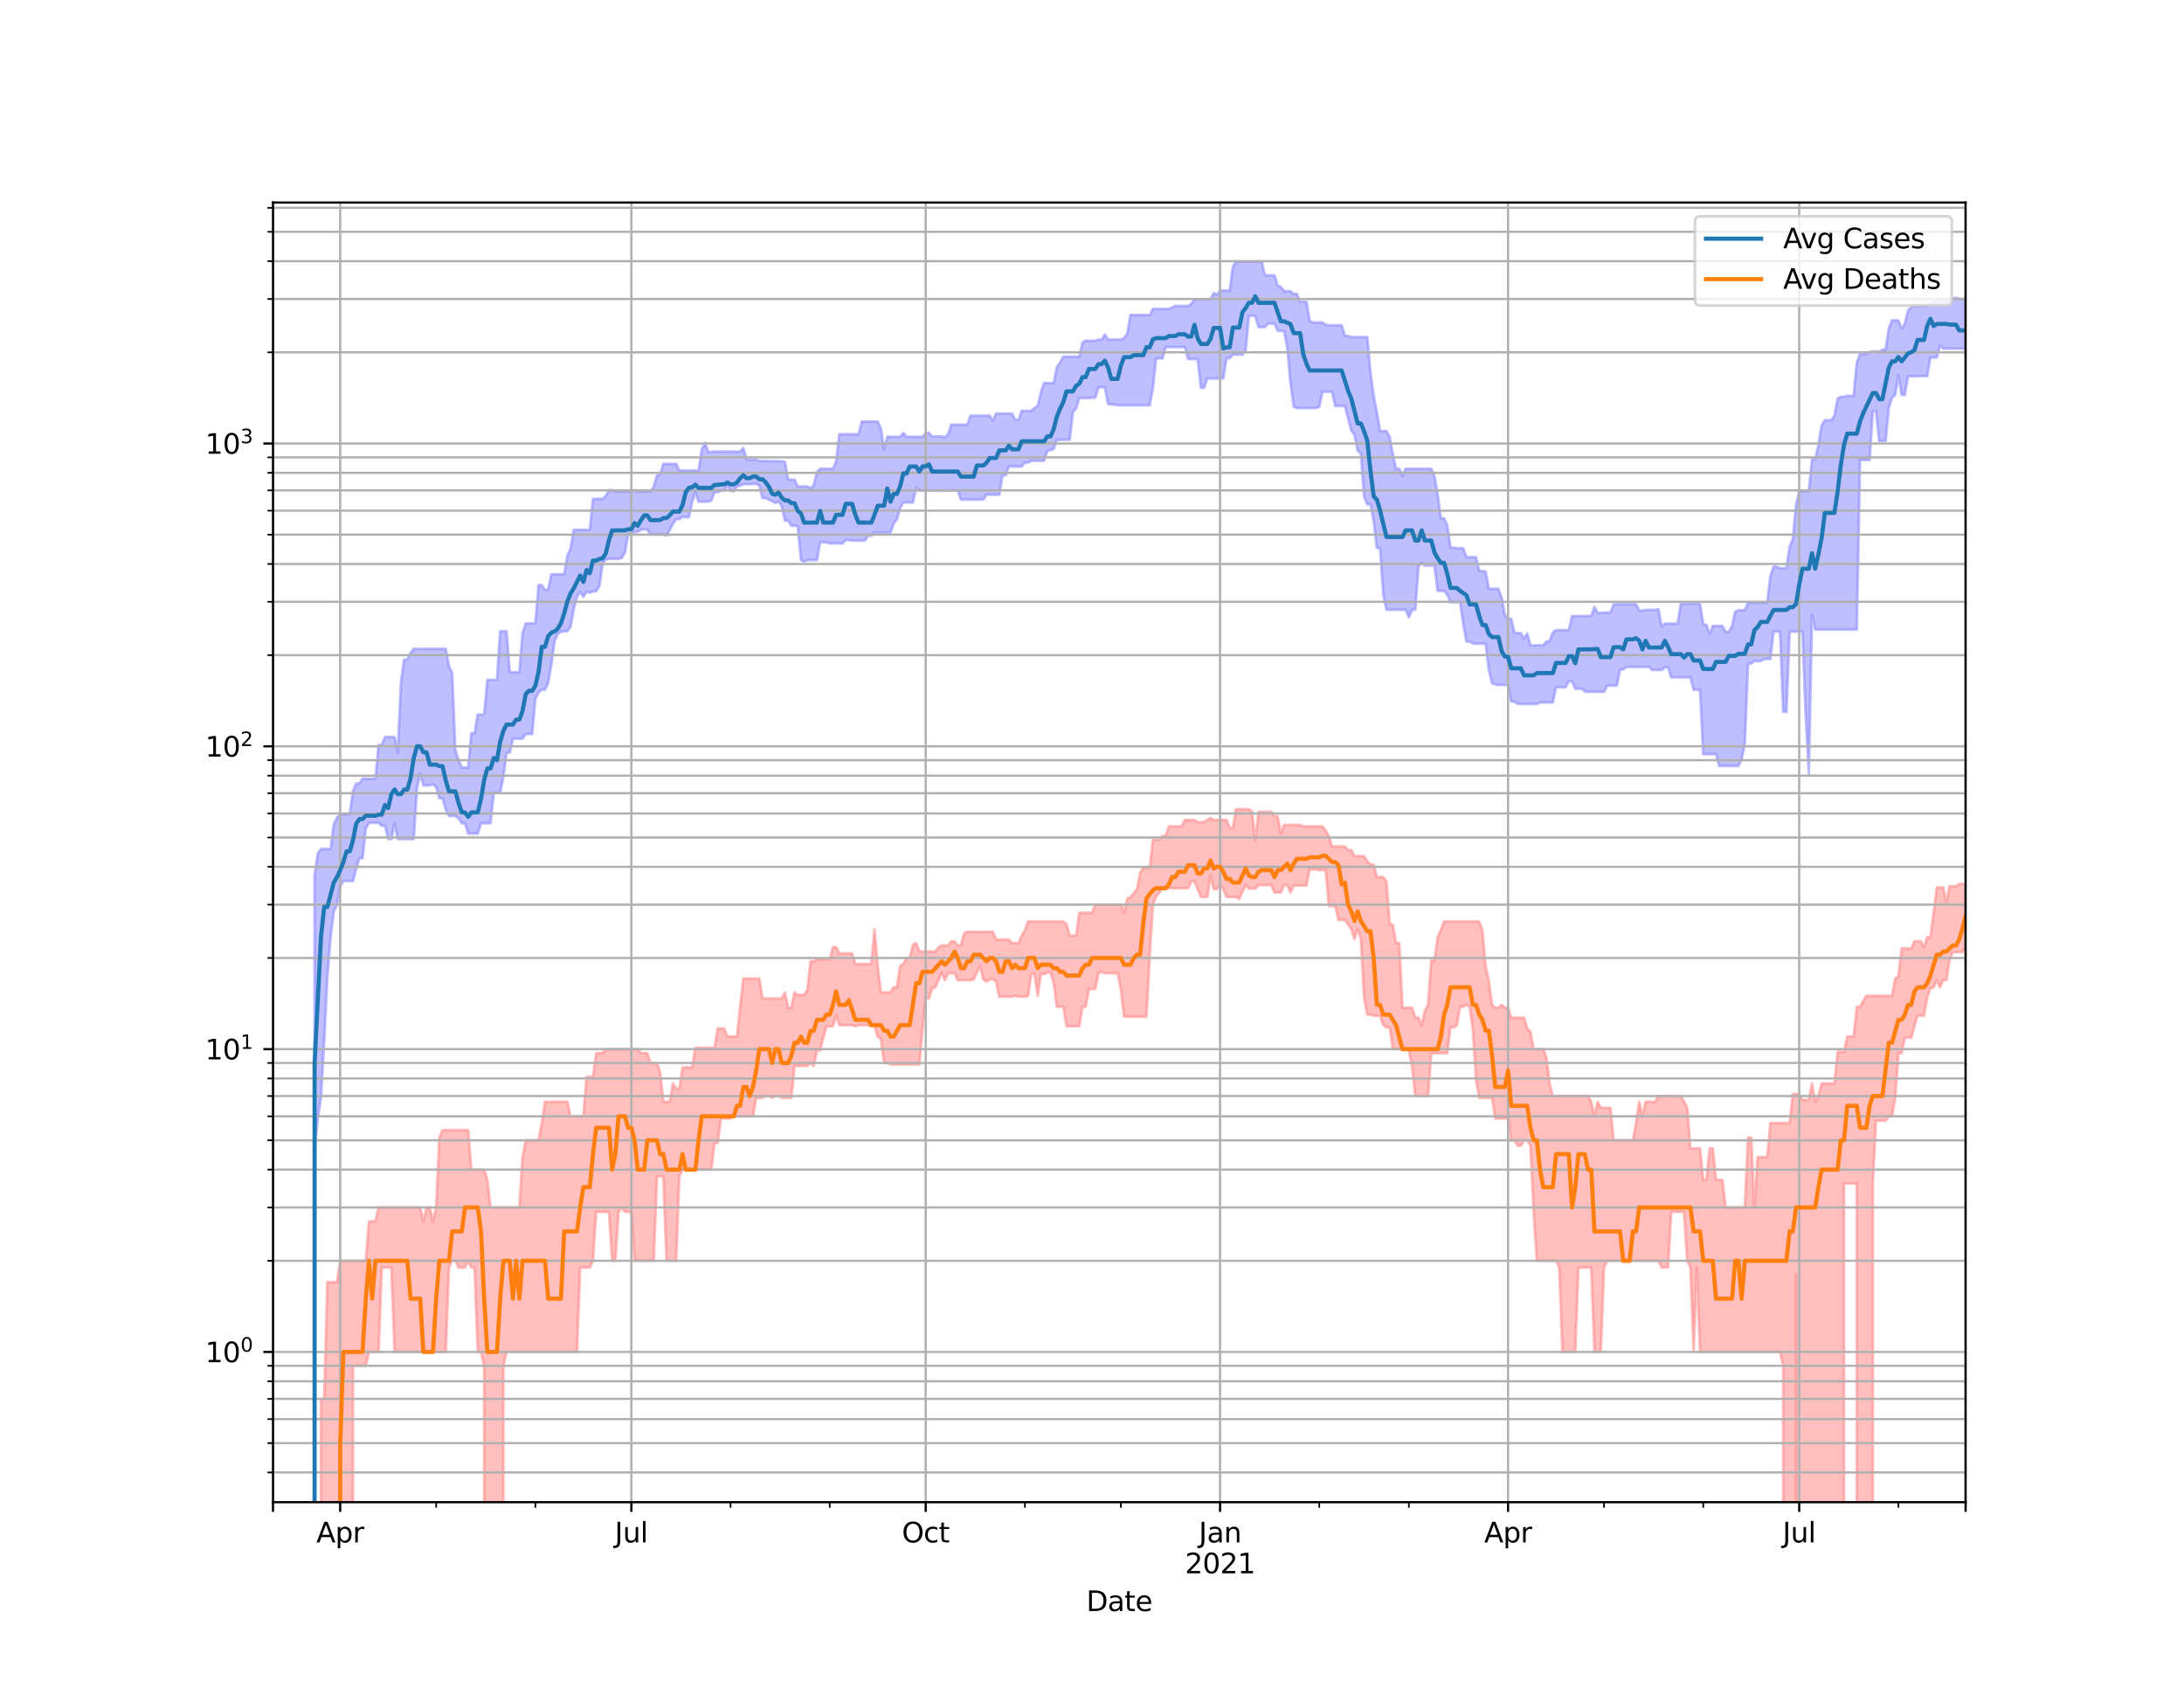 <?xml version="1.0" encoding="utf-8" standalone="no"?>
<!DOCTYPE svg PUBLIC "-//W3C//DTD SVG 1.1//EN"
  "http://www.w3.org/Graphics/SVG/1.1/DTD/svg11.dtd">
<svg height="612pt" version="1.1" viewBox="0 0 792 612" width="792pt" xmlns="http://www.w3.org/2000/svg" xmlns:xlink="http://www.w3.org/1999/xlink">
 <defs>
  <style type="text/css">*{stroke-linecap:butt;stroke-linejoin:round;}</style>
 </defs>
 <g id="figure_1">
  <g id="patch_1">
   <path d="M 0 612 
L 792 612 
L 792 0 
L 0 0 
z
" style="fill:#ffffff;"/>
  </g>
  <g id="axes_1">
   <g id="patch_2">
    <path d="M 99 544.68 
L 712.8 544.68 
L 712.8 73.44 
L 99 73.44 
z
" style="fill:#ffffff;"/>
   </g>
   <g id="PolyCollection_1">
    <path clip-path="url(#p68e2955192)" d="M 99 110291.008 
L 99 110291.008 
L 100.16 110291.008 
L 101.321 110291.008 
L 102.481 110291.008 
L 103.641 110291.008 
L 104.802 110291.008 
L 105.962 110291.008 
L 107.122 110291.008 
L 108.282 110291.008 
L 109.443 110291.008 
L 110.603 110291.008 
L 111.763 110291.008 
L 112.924 110291.008 
L 114.084 317.504 
L 115.244 309.43 
L 116.405 307.842 
L 117.565 307.842 
L 118.725 307.842 
L 119.885 307.842 
L 121.046 298.768 
L 122.206 296.499 
L 123.366 295.203 
L 124.527 295.203 
L 125.687 295.203 
L 126.847 295.203 
L 128.008 286.803 
L 129.168 284.07 
L 130.328 284.07 
L 131.488 282.331 
L 132.649 282.331 
L 133.809 282.331 
L 134.969 282.331 
L 136.13 282.331 
L 137.29 270.131 
L 138.45 270.131 
L 139.611 267.245 
L 140.771 267.245 
L 141.931 267.245 
L 143.091 267.245 
L 144.252 272.901 
L 145.412 247.219 
L 146.572 239.127 
L 147.733 239.127 
L 148.893 236.748 
L 150.053 235.271 
L 151.214 235.271 
L 152.374 235.271 
L 153.534 235.271 
L 154.695 235.271 
L 155.855 235.271 
L 157.015 235.271 
L 158.175 235.271 
L 159.336 235.271 
L 160.496 235.271 
L 161.656 235.271 
L 162.817 241.554 
L 163.977 244.028 
L 165.137 272.107 
L 166.298 275.523 
L 167.458 278.299 
L 168.618 278.299 
L 169.778 278.299 
L 170.939 265.844 
L 172.099 265.844 
L 173.259 259.095 
L 174.42 259.095 
L 175.58 259.095 
L 176.74 246.523 
L 177.901 246.523 
L 179.061 246.523 
L 180.221 246.523 
L 181.381 228.897 
L 182.542 228.897 
L 183.702 228.897 
L 184.862 243.756 
L 186.023 243.756 
L 187.183 243.756 
L 188.343 243.756 
L 189.504 229.457 
L 190.664 226.079 
L 191.824 226.079 
L 192.984 226.023 
L 194.145 226.023 
L 195.305 212.136 
L 196.465 212.136 
L 197.626 213.831 
L 198.786 213.831 
L 199.946 208.229 
L 201.107 208.229 
L 202.267 208.229 
L 203.427 208.229 
L 204.588 208.229 
L 205.748 201.484 
L 206.908 198.945 
L 208.068 192.116 
L 209.229 192.116 
L 210.389 192.116 
L 211.549 192.116 
L 212.71 192.116 
L 213.87 192.116 
L 215.03 180.872 
L 216.191 180.872 
L 217.351 180.872 
L 218.511 180.872 
L 219.671 179.859 
L 220.832 177.731 
L 221.992 177.731 
L 223.152 178.223 
L 224.313 178.223 
L 225.473 178.223 
L 226.633 178.223 
L 227.794 178.223 
L 228.954 178.223 
L 230.114 177.731 
L 231.274 178.223 
L 232.435 178.223 
L 233.595 178.223 
L 234.755 178.223 
L 235.916 178.223 
L 237.076 176.476 
L 238.236 172.384 
L 239.397 172.075 
L 240.557 168.196 
L 241.717 168.196 
L 242.878 168.196 
L 244.038 168.196 
L 245.198 168.196 
L 246.358 170.635 
L 247.519 170.635 
L 248.679 170.635 
L 249.839 170.635 
L 251 170.635 
L 252.16 170.635 
L 253.32 170.635 
L 254.481 163.04 
L 255.641 160.514 
L 256.801 163.851 
L 257.961 163.851 
L 259.122 163.745 
L 260.282 163.745 
L 261.442 163.745 
L 262.603 163.745 
L 263.763 163.745 
L 264.923 163.745 
L 266.084 163.745 
L 267.244 163.745 
L 268.404 163.745 
L 269.564 162.424 
L 270.725 166.598 
L 271.885 166.598 
L 273.045 166.598 
L 274.206 166.598 
L 275.366 167.134 
L 276.526 167.134 
L 277.687 167.134 
L 278.847 167.199 
L 280.007 167.199 
L 281.167 167.199 
L 282.328 167.199 
L 283.488 167.248 
L 284.648 167.445 
L 285.809 173.835 
L 286.969 173.948 
L 288.129 173.948 
L 289.29 176.39 
L 290.45 176.39 
L 291.61 176.39 
L 292.771 176.39 
L 293.931 176.989 
L 295.091 176.014 
L 296.251 171.13 
L 297.412 169.972 
L 298.572 169.972 
L 299.732 169.972 
L 300.893 169.972 
L 302.053 169.972 
L 303.213 167.319 
L 304.374 157.435 
L 305.534 157.435 
L 306.694 157.435 
L 307.854 157.435 
L 309.015 157.435 
L 310.175 157.435 
L 311.335 157.435 
L 312.496 152.871 
L 313.656 152.871 
L 314.816 152.871 
L 315.977 152.871 
L 317.137 152.871 
L 318.297 152.871 
L 319.457 155.426 
L 320.618 162.965 
L 321.778 158.378 
L 322.938 158.378 
L 324.099 158.378 
L 325.259 158.378 
L 326.419 158.378 
L 327.58 156.976 
L 328.74 158.378 
L 329.9 158.378 
L 331.06 158.378 
L 332.221 158.378 
L 333.381 158.378 
L 334.541 158.378 
L 335.702 156.976 
L 336.862 156.976 
L 338.022 158.26 
L 339.183 158.26 
L 340.343 158.26 
L 341.503 158.26 
L 342.664 158.587 
L 343.824 157.391 
L 344.984 153.97 
L 346.144 153.97 
L 347.305 153.97 
L 348.465 153.97 
L 349.625 153.97 
L 350.786 153.97 
L 351.946 150.716 
L 353.106 150.716 
L 354.267 150.716 
L 355.427 150.716 
L 356.587 150.716 
L 357.747 150.716 
L 358.908 150.716 
L 360.068 152.449 
L 361.228 149.966 
L 362.389 149.966 
L 363.549 149.966 
L 364.709 149.966 
L 365.87 149.966 
L 367.03 149.966 
L 368.19 152.257 
L 369.35 152.257 
L 370.511 148.966 
L 371.671 148.966 
L 372.831 148.966 
L 373.992 148.966 
L 375.152 147.961 
L 376.312 147.18 
L 377.473 142.161 
L 378.633 138.901 
L 379.793 138.901 
L 380.953 138.901 
L 382.114 138.901 
L 383.274 133.083 
L 384.434 131.425 
L 385.595 129.341 
L 386.755 129.341 
L 387.915 129.341 
L 389.076 129.341 
L 390.236 129.341 
L 391.396 129.341 
L 392.557 124.187 
L 393.717 123.534 
L 394.877 123.534 
L 396.037 123.534 
L 397.198 123.534 
L 398.358 123.137 
L 399.518 123.137 
L 400.679 121.298 
L 401.839 123.137 
L 402.999 123.137 
L 404.16 123.137 
L 405.32 123.137 
L 406.48 123.137 
L 407.64 122.556 
L 408.801 120.937 
L 409.961 114.211 
L 411.121 114.211 
L 412.282 114.211 
L 413.442 114.211 
L 414.602 114.211 
L 415.763 114.211 
L 416.923 114.324 
L 418.083 111.991 
L 419.243 111.991 
L 420.404 111.991 
L 421.564 111.991 
L 422.724 111.991 
L 423.885 111.991 
L 425.045 111.538 
L 426.205 110.936 
L 427.366 110.936 
L 428.526 110.936 
L 429.686 110.936 
L 430.847 110.936 
L 432.007 110.222 
L 433.167 108.492 
L 434.327 108.492 
L 435.488 108.492 
L 436.648 108.492 
L 437.808 108.492 
L 438.969 108.492 
L 440.129 106.233 
L 441.289 106.903 
L 442.45 105.368 
L 443.61 105.368 
L 444.77 105.368 
L 445.93 105.368 
L 447.091 96.693 
L 448.251 94.86 
L 449.411 94.86 
L 450.572 94.86 
L 451.732 94.86 
L 452.892 94.86 
L 454.053 94.86 
L 455.213 94.86 
L 456.373 94.86 
L 457.533 94.86 
L 458.694 99.821 
L 459.854 99.821 
L 461.014 99.821 
L 462.175 99.821 
L 463.335 103.47 
L 464.495 104.033 
L 465.656 105.585 
L 466.816 105.585 
L 467.976 105.585 
L 469.136 106.567 
L 470.297 106.567 
L 471.457 109.426 
L 472.617 109.426 
L 473.778 109.426 
L 474.938 116.426 
L 476.098 116.929 
L 477.259 116.929 
L 478.419 116.929 
L 479.579 116.929 
L 480.74 117.738 
L 481.9 117.955 
L 483.06 117.955 
L 484.22 117.955 
L 485.381 117.955 
L 486.541 117.955 
L 487.701 121.801 
L 488.862 121.801 
L 490.022 122.232 
L 491.182 122.232 
L 492.343 122.232 
L 493.503 122.232 
L 494.663 122.232 
L 495.823 122.232 
L 496.984 134.962 
L 498.144 143.588 
L 499.304 149.422 
L 500.465 156.272 
L 501.625 156.272 
L 502.785 156.272 
L 503.946 158.45 
L 505.106 164.884 
L 506.266 169.995 
L 507.426 169.995 
L 508.587 172.658 
L 509.747 169.995 
L 510.907 169.995 
L 512.068 169.995 
L 513.228 169.995 
L 514.388 169.995 
L 515.549 169.995 
L 516.709 169.995 
L 517.869 169.995 
L 519.029 169.995 
L 520.19 172.658 
L 521.35 179.251 
L 522.51 187.937 
L 523.671 187.937 
L 524.831 190.48 
L 525.991 198.533 
L 527.152 198.533 
L 528.312 198.787 
L 529.472 198.787 
L 530.633 198.787 
L 531.793 202.036 
L 532.953 202.036 
L 534.113 202.036 
L 535.274 202.036 
L 536.434 207.045 
L 537.594 207.045 
L 538.755 207.272 
L 539.915 213.484 
L 541.075 213.484 
L 542.236 213.484 
L 543.396 213.484 
L 544.556 216.699 
L 545.716 223.065 
L 546.877 224.403 
L 548.037 224.403 
L 549.197 229.538 
L 550.358 229.538 
L 551.518 229.538 
L 552.678 231.555 
L 553.839 229.679 
L 554.999 233.992 
L 556.159 233.992 
L 557.319 233.992 
L 558.48 233.992 
L 559.64 233.992 
L 560.8 232.597 
L 561.961 232.404 
L 563.121 229.257 
L 564.281 228.482 
L 565.442 228.482 
L 566.602 228.482 
L 567.762 228.482 
L 568.922 228.482 
L 570.083 223.382 
L 571.243 223.382 
L 572.403 223.382 
L 573.564 223.382 
L 574.724 223.382 
L 575.884 223.382 
L 577.045 223.382 
L 578.205 220.064 
L 579.365 222.245 
L 580.526 222.245 
L 581.686 222.089 
L 582.846 222.089 
L 584.006 222.089 
L 585.167 219.099 
L 586.327 219.099 
L 587.487 219.099 
L 588.648 219.099 
L 589.808 219.099 
L 590.968 219.099 
L 592.129 219.099 
L 593.289 219.099 
L 594.449 221.388 
L 595.609 221.388 
L 596.77 221.134 
L 597.93 221.134 
L 599.09 221.134 
L 600.251 221.134 
L 601.411 220.898 
L 602.571 227.198 
L 603.732 226.116 
L 604.892 226.116 
L 606.052 226.116 
L 607.212 226.116 
L 608.373 226.116 
L 609.533 218.873 
L 610.693 218.873 
L 611.854 218.873 
L 613.014 218.873 
L 614.174 218.873 
L 615.335 218.873 
L 616.495 218.873 
L 617.655 226.455 
L 618.816 226.569 
L 619.976 229.902 
L 621.136 226.968 
L 622.296 226.968 
L 623.457 226.968 
L 624.617 226.968 
L 625.777 229.117 
L 626.938 229.117 
L 628.098 226.968 
L 629.258 221.814 
L 630.419 221.252 
L 631.579 221.252 
L 632.739 221.252 
L 633.899 218.52 
L 635.06 218.52 
L 636.22 218.52 
L 637.38 218.52 
L 638.541 218.52 
L 639.701 218.52 
L 640.861 218.52 
L 642.022 208.773 
L 643.182 205.486 
L 644.342 205.486 
L 645.502 206.049 
L 646.663 206.049 
L 647.823 206.049 
L 648.983 198.229 
L 650.144 195.487 
L 651.304 183.163 
L 652.464 178.1 
L 653.625 178.1 
L 654.785 178.1 
L 655.945 178.1 
L 657.105 166.565 
L 658.266 166.565 
L 659.426 161.293 
L 660.586 154.264 
L 661.747 152.369 
L 662.907 152.369 
L 664.067 152.369 
L 665.228 150.731 
L 666.388 144.521 
L 667.548 143.885 
L 668.709 143.885 
L 669.869 143.555 
L 671.029 143.555 
L 672.189 143.555 
L 673.35 131.42 
L 674.51 128.433 
L 675.67 128.433 
L 676.831 128.433 
L 677.991 127.627 
L 679.151 127.409 
L 680.312 127.409 
L 681.472 127.594 
L 682.632 126.786 
L 683.792 126.786 
L 684.953 119.017 
L 686.113 116.173 
L 687.273 116.173 
L 688.434 116.173 
L 689.594 119.128 
L 690.754 117.422 
L 691.915 112.569 
L 693.075 111.372 
L 694.235 111.004 
L 695.395 111.004 
L 696.556 111.004 
L 697.716 111.004 
L 698.876 111.004 
L 700.037 109.854 
L 701.197 109.878 
L 702.357 108.446 
L 703.518 108.446 
L 704.678 108.446 
L 705.838 108.446 
L 706.998 108.446 
L 708.159 108.446 
L 709.319 107.897 
L 710.479 108.446 
L 711.64 108.446 
L 712.8 108.446 
L 712.8 126.411 
L 712.8 126.411 
L 711.64 126.411 
L 710.479 126.411 
L 709.319 126.411 
L 708.159 126.411 
L 706.998 126.411 
L 705.838 126.411 
L 704.678 126.411 
L 703.518 125.34 
L 702.357 129.636 
L 701.197 129.636 
L 700.037 129.636 
L 698.876 136.361 
L 697.716 136.361 
L 696.556 136.361 
L 695.395 136.447 
L 694.235 136.447 
L 693.075 136.447 
L 691.915 136.447 
L 690.754 143.185 
L 689.594 143.185 
L 688.434 136.105 
L 687.273 143.185 
L 686.113 144.241 
L 684.953 147.928 
L 683.792 159.963 
L 682.632 159.963 
L 681.472 159.963 
L 680.312 149.021 
L 679.151 149.178 
L 677.991 166.792 
L 676.831 166.792 
L 675.67 166.792 
L 674.51 166.792 
L 673.35 228.265 
L 672.189 228.265 
L 671.029 228.265 
L 669.869 228.265 
L 668.709 228.265 
L 667.548 228.265 
L 666.388 228.265 
L 665.228 228.265 
L 664.067 228.265 
L 662.907 228.265 
L 661.747 228.265 
L 660.586 228.265 
L 659.426 228.265 
L 658.266 228.265 
L 657.105 222.924 
L 655.945 280.653 
L 654.785 258.573 
L 653.625 229.017 
L 652.464 229.017 
L 651.304 229.017 
L 650.144 229.017 
L 648.983 229.017 
L 647.823 258.094 
L 646.663 258.094 
L 645.502 229.017 
L 644.342 229.017 
L 643.182 229.017 
L 642.022 238.955 
L 640.861 238.955 
L 639.701 238.955 
L 638.541 239.697 
L 637.38 239.697 
L 636.22 239.697 
L 635.06 240.604 
L 633.899 240.604 
L 632.739 269.754 
L 631.579 275.26 
L 630.419 277.742 
L 629.258 277.742 
L 628.098 277.742 
L 626.938 277.742 
L 625.777 277.742 
L 624.617 277.742 
L 623.457 277.742 
L 622.296 273.454 
L 621.136 273.454 
L 619.976 273.454 
L 618.816 273.454 
L 617.655 273.454 
L 616.495 250.108 
L 615.335 250.108 
L 614.174 250.108 
L 613.014 245.583 
L 611.854 245.583 
L 610.693 245.583 
L 609.533 245.583 
L 608.373 245.583 
L 607.212 245.583 
L 606.052 245.639 
L 604.892 241.97 
L 603.732 241.97 
L 602.571 242.922 
L 601.411 242.922 
L 600.251 242.922 
L 599.09 242.922 
L 597.93 241.814 
L 596.77 241.814 
L 595.609 241.814 
L 594.449 241.814 
L 593.289 241.814 
L 592.129 241.814 
L 590.968 241.814 
L 589.808 241.814 
L 588.648 242.762 
L 587.487 242.762 
L 586.327 248.612 
L 585.167 248.612 
L 584.006 248.612 
L 582.846 248.612 
L 581.686 250.859 
L 580.526 250.859 
L 579.365 250.859 
L 578.205 250.859 
L 577.045 250.859 
L 575.884 250.859 
L 574.724 250.701 
L 573.564 249.737 
L 572.403 249.737 
L 571.243 249.737 
L 570.083 247.044 
L 568.922 247.044 
L 567.762 249.186 
L 566.602 249.186 
L 565.442 249.186 
L 564.281 249.186 
L 563.121 254.697 
L 561.961 254.697 
L 560.8 254.697 
L 559.64 254.697 
L 558.48 254.697 
L 557.319 255.246 
L 556.159 255.246 
L 554.999 255.246 
L 553.839 255.246 
L 552.678 255.246 
L 551.518 255.246 
L 550.358 255.246 
L 549.197 254.424 
L 548.037 254.424 
L 546.877 248.402 
L 545.716 248.402 
L 544.556 248.402 
L 543.396 248.402 
L 542.236 248.133 
L 541.075 247.748 
L 539.915 242.948 
L 538.755 233.399 
L 537.594 233.399 
L 536.434 233.399 
L 535.274 233.399 
L 534.113 233.333 
L 532.953 232.64 
L 531.793 232.64 
L 530.633 226.135 
L 529.472 218.36 
L 528.312 218.36 
L 527.152 218.36 
L 525.991 218.36 
L 524.831 215.634 
L 523.671 214.253 
L 522.51 214.253 
L 521.35 214.253 
L 520.19 205.05 
L 519.029 205.05 
L 517.869 205.05 
L 516.709 205.05 
L 515.549 204.036 
L 514.388 205.571 
L 513.228 221.1 
L 512.068 221.1 
L 510.907 223.863 
L 509.747 221.1 
L 508.587 221.1 
L 507.426 221.1 
L 506.266 221.1 
L 505.106 221.1 
L 503.946 221.1 
L 502.785 221.1 
L 501.625 215.679 
L 500.465 198.734 
L 499.304 198.734 
L 498.144 188.873 
L 496.984 182.852 
L 495.823 182.852 
L 494.663 180.008 
L 493.503 164.481 
L 492.343 163.416 
L 491.182 157.538 
L 490.022 156.177 
L 488.862 151.612 
L 487.701 147.223 
L 486.541 147.223 
L 485.381 147.223 
L 484.22 147.223 
L 483.06 142.058 
L 481.9 142.058 
L 480.74 142.058 
L 479.579 142.058 
L 478.419 147.547 
L 477.259 147.971 
L 476.098 147.971 
L 474.938 147.971 
L 473.778 147.971 
L 472.617 147.971 
L 471.457 147.971 
L 470.297 147.971 
L 469.136 147.396 
L 467.976 138.847 
L 466.816 125.906 
L 465.656 119.992 
L 464.495 119.992 
L 463.335 119.992 
L 462.175 117.328 
L 461.014 117.328 
L 459.854 117.328 
L 458.694 118.59 
L 457.533 118.59 
L 456.373 118.59 
L 455.213 114.503 
L 454.053 114.503 
L 452.892 114.503 
L 451.732 127.048 
L 450.572 128.59 
L 449.411 128.59 
L 448.251 128.59 
L 447.091 128.59 
L 445.93 129.897 
L 444.77 129.897 
L 443.61 137.229 
L 442.45 137.229 
L 441.289 137.229 
L 440.129 137.229 
L 438.969 137.229 
L 437.808 137.229 
L 436.648 140.584 
L 435.488 140.584 
L 434.327 130.184 
L 433.167 130.184 
L 432.007 130.184 
L 430.847 130.184 
L 429.686 125.869 
L 428.526 125.869 
L 427.366 125.855 
L 426.205 125.855 
L 425.045 125.855 
L 423.885 125.855 
L 422.724 125.855 
L 421.564 129.967 
L 420.404 129.967 
L 419.243 129.967 
L 418.083 140.753 
L 416.923 146.983 
L 415.763 146.983 
L 414.602 146.983 
L 413.442 146.983 
L 412.282 146.983 
L 411.121 146.983 
L 409.961 146.983 
L 408.801 146.983 
L 407.64 146.983 
L 406.48 146.983 
L 405.32 146.983 
L 404.16 146.674 
L 402.999 146.674 
L 401.839 146.578 
L 400.679 140.407 
L 399.518 140.407 
L 398.358 140.407 
L 397.198 144.19 
L 396.037 144.19 
L 394.877 144.339 
L 393.717 144.339 
L 392.557 144.339 
L 391.396 144.339 
L 390.236 148.055 
L 389.076 149.5 
L 387.915 159.455 
L 386.755 159.455 
L 385.595 159.455 
L 384.434 159.455 
L 383.274 159.455 
L 382.114 162.781 
L 380.953 163.185 
L 379.793 163.522 
L 378.633 167.068 
L 377.473 167.068 
L 376.312 167.068 
L 375.152 167.068 
L 373.992 167.068 
L 372.831 167.736 
L 371.671 167.736 
L 370.511 169.158 
L 369.35 169.158 
L 368.19 169.158 
L 367.03 169.158 
L 365.87 169.158 
L 364.709 172.329 
L 363.549 172.329 
L 362.389 179.378 
L 361.228 179.378 
L 360.068 179.378 
L 358.908 179.378 
L 357.747 179.378 
L 356.587 181.127 
L 355.427 181.127 
L 354.267 181.149 
L 353.106 181.149 
L 351.946 181.149 
L 350.786 181.149 
L 349.625 181.149 
L 348.465 181.149 
L 347.305 177.847 
L 346.144 177.847 
L 344.984 177.847 
L 343.824 177.847 
L 342.664 177.847 
L 341.503 177.847 
L 340.343 178.011 
L 339.183 177.847 
L 338.022 177.847 
L 336.862 177.847 
L 335.702 177.847 
L 334.541 177.847 
L 333.381 177.847 
L 332.221 176.875 
L 331.06 182.19 
L 329.9 182.19 
L 328.74 182.19 
L 327.58 182.19 
L 326.419 184.25 
L 325.259 188.326 
L 324.099 189.827 
L 322.938 193.11 
L 321.778 193.11 
L 320.618 193.11 
L 319.457 193.11 
L 318.297 193.11 
L 317.137 193.11 
L 315.977 194.25 
L 314.816 194.25 
L 313.656 196.013 
L 312.496 196.013 
L 311.335 196.013 
L 310.175 196.013 
L 309.015 196.013 
L 307.854 195.824 
L 306.694 195.824 
L 305.534 197.042 
L 304.374 197.042 
L 303.213 197.042 
L 302.053 197.042 
L 300.893 197.042 
L 299.732 196.687 
L 298.572 196.666 
L 297.412 196.485 
L 296.251 203.112 
L 295.091 203.112 
L 293.931 203.112 
L 292.771 203.112 
L 291.61 203.636 
L 290.45 203.112 
L 289.29 190.765 
L 288.129 190.605 
L 286.969 190.605 
L 285.809 188.795 
L 284.648 188.795 
L 283.488 183.554 
L 282.328 181.855 
L 281.167 182.392 
L 280.007 181.774 
L 278.847 181.251 
L 277.687 180.597 
L 276.526 180.597 
L 275.366 176.021 
L 274.206 175.493 
L 273.045 175.493 
L 271.885 175.564 
L 270.725 175.564 
L 269.564 175.564 
L 268.404 176.139 
L 267.244 176.377 
L 266.084 178.134 
L 264.923 177.908 
L 263.763 176.133 
L 262.603 177.908 
L 261.442 177.908 
L 260.282 178.478 
L 259.122 178.478 
L 257.961 181.538 
L 256.801 181.915 
L 255.641 181.915 
L 254.481 181.915 
L 253.32 181.915 
L 252.16 178.478 
L 251 182.056 
L 249.839 187.509 
L 248.679 187.509 
L 247.519 187.509 
L 246.358 188.258 
L 245.198 188.258 
L 244.038 189.959 
L 242.878 192.143 
L 241.717 194.183 
L 240.557 193.753 
L 239.397 193.753 
L 238.236 193.753 
L 237.076 193.753 
L 235.916 193.753 
L 234.755 192.097 
L 233.595 191.823 
L 232.435 192.097 
L 231.274 192.848 
L 230.114 192.848 
L 228.954 193.753 
L 227.794 193.753 
L 226.633 200.28 
L 225.473 202.32 
L 224.313 202.64 
L 223.152 202.64 
L 221.992 202.64 
L 220.832 202.64 
L 219.671 202.846 
L 218.511 204.57 
L 217.351 212.501 
L 216.191 214.444 
L 215.03 214.444 
L 213.87 214.961 
L 212.71 214.562 
L 211.549 216.438 
L 210.389 214.562 
L 209.229 216.438 
L 208.068 220.814 
L 206.908 227.275 
L 205.748 228.877 
L 204.588 228.877 
L 203.427 229.117 
L 202.267 229.862 
L 201.107 232.489 
L 199.946 240.987 
L 198.786 247.659 
L 197.626 250.108 
L 196.465 250.108 
L 195.305 251.08 
L 194.145 253.449 
L 192.984 266.19 
L 191.824 266.19 
L 190.664 266.19 
L 189.504 267.826 
L 188.343 267.826 
L 187.183 267.826 
L 186.023 267.826 
L 184.862 272.901 
L 183.702 272.901 
L 182.542 281.725 
L 181.381 287.477 
L 180.221 287.477 
L 179.061 287.477 
L 177.901 298.425 
L 176.74 298.51 
L 175.58 298.51 
L 174.42 298.51 
L 173.259 302.249 
L 172.099 302.249 
L 170.939 302.249 
L 169.778 302.249 
L 168.618 298.51 
L 167.458 298.51 
L 166.298 296.746 
L 165.137 295.847 
L 163.977 295.847 
L 162.817 295.847 
L 161.656 293.632 
L 160.496 289.418 
L 159.336 289.418 
L 158.175 285.352 
L 157.015 284.387 
L 155.855 284.771 
L 154.695 284.771 
L 153.534 284.771 
L 152.374 280.477 
L 151.214 285.809 
L 150.053 304.234 
L 148.893 304.234 
L 147.733 304.234 
L 146.572 304.234 
L 145.412 304.234 
L 144.252 304.234 
L 143.091 298.596 
L 141.931 304.234 
L 140.771 304.234 
L 139.611 299.374 
L 138.45 299.374 
L 137.29 298.339 
L 136.13 298.339 
L 134.969 298.339 
L 133.809 298.339 
L 132.649 300.432 
L 131.488 311.184 
L 130.328 311.184 
L 129.168 314.899 
L 128.008 319.456 
L 126.847 319.456 
L 125.687 319.456 
L 124.527 319.456 
L 123.366 321.353 
L 122.206 328.177 
L 121.046 330.464 
L 119.885 339.866 
L 118.725 354.268 
L 117.565 377.627 
L 116.405 398.1 
L 115.244 405.566 
L 114.084 416.41 
L 112.924 110291.008 
L 111.763 110291.008 
L 110.603 110291.008 
L 109.443 110291.008 
L 108.282 110291.008 
L 107.122 110291.008 
L 105.962 110291.008 
L 104.802 110291.008 
L 103.641 110291.008 
L 102.481 110291.008 
L 101.321 110291.008 
L 100.16 110291.008 
L 99 110291.008 
z
" style="fill:#8080ff;fill-opacity:0.5;stroke:#8080ff;stroke-opacity:0.5;"/>
   </g>
   <g id="PolyCollection_2">
    <path clip-path="url(#p68e2955192)" d="M 99 110291.008 
L 99 110291.008 
L 100.16 110291.008 
L 101.321 110291.008 
L 102.481 110291.008 
L 103.641 110291.008 
L 104.802 110291.008 
L 105.962 110291.008 
L 107.122 110291.008 
L 108.282 110291.008 
L 109.443 110291.008 
L 110.603 110291.008 
L 111.763 110291.008 
L 112.924 110291.008 
L 114.084 110291.008 
L 115.244 110291.008 
L 116.405 507.215 
L 117.565 507.215 
L 118.725 464.903 
L 119.885 464.903 
L 121.046 464.903 
L 122.206 464.903 
L 123.366 457.153 
L 124.527 457.153 
L 125.687 457.153 
L 126.847 457.153 
L 128.008 457.153 
L 129.168 457.153 
L 130.328 457.153 
L 131.488 457.153 
L 132.649 457.153 
L 133.809 442.843 
L 134.969 442.843 
L 136.13 442.843 
L 137.29 437.818 
L 138.45 437.818 
L 139.611 437.818 
L 140.771 437.818 
L 141.931 437.818 
L 143.091 437.818 
L 144.252 437.818 
L 145.412 437.818 
L 146.572 437.818 
L 147.733 437.818 
L 148.893 437.818 
L 150.053 437.818 
L 151.214 437.818 
L 152.374 437.818 
L 153.534 442.843 
L 154.695 437.818 
L 155.855 437.818 
L 157.015 442.843 
L 158.175 437.818 
L 159.336 412.515 
L 160.496 409.789 
L 161.656 409.789 
L 162.817 409.789 
L 163.977 409.789 
L 165.137 409.789 
L 166.298 409.789 
L 167.458 409.789 
L 168.618 409.789 
L 169.778 409.789 
L 170.939 424.1 
L 172.099 424.1 
L 173.259 424.1 
L 174.42 424.1 
L 175.58 424.1 
L 176.74 427.818 
L 177.901 437.818 
L 179.061 437.818 
L 180.221 437.818 
L 181.381 437.818 
L 182.542 437.818 
L 183.702 437.818 
L 184.862 437.818 
L 186.023 437.818 
L 187.183 437.818 
L 188.343 437.818 
L 189.504 419.555 
L 190.664 413.459 
L 191.824 413.459 
L 192.984 413.459 
L 194.145 413.459 
L 195.305 413.459 
L 196.465 407.211 
L 197.626 399.503 
L 198.786 399.503 
L 199.946 399.503 
L 201.107 399.503 
L 202.267 399.503 
L 203.427 399.503 
L 204.588 399.503 
L 205.748 399.503 
L 206.908 404.765 
L 208.068 404.765 
L 209.229 404.765 
L 210.389 404.765 
L 211.549 404.765 
L 212.71 390.454 
L 213.87 390.454 
L 215.03 390.454 
L 216.191 381.858 
L 217.351 381.858 
L 218.511 381.858 
L 219.671 380.406 
L 220.832 380.406 
L 221.992 380.406 
L 223.152 380.406 
L 224.313 380.406 
L 225.473 380.406 
L 226.633 380.406 
L 227.794 380.406 
L 228.954 380.406 
L 230.114 380.406 
L 231.274 380.406 
L 232.435 381.858 
L 233.595 381.858 
L 234.755 381.858 
L 235.916 385.43 
L 237.076 385.43 
L 238.236 385.43 
L 239.397 388.72 
L 240.557 399.503 
L 241.717 399.503 
L 242.878 399.503 
L 244.038 392.869 
L 245.198 394.764 
L 246.358 394.764 
L 247.519 387.047 
L 248.679 387.047 
L 249.839 387.047 
L 251 387.047 
L 252.16 379.931 
L 253.32 379.931 
L 254.481 379.931 
L 255.641 379.931 
L 256.801 379.931 
L 257.961 379.931 
L 259.122 379.931 
L 260.282 372.919 
L 261.442 372.919 
L 262.603 372.919 
L 263.763 375.861 
L 264.923 375.861 
L 266.084 375.861 
L 267.244 375.861 
L 268.404 365.047 
L 269.564 354.823 
L 270.725 354.823 
L 271.885 354.823 
L 273.045 354.823 
L 274.206 354.823 
L 275.366 354.823 
L 276.526 362.034 
L 277.687 362.034 
L 278.847 362.034 
L 280.007 362.034 
L 281.167 362.034 
L 282.328 362.034 
L 283.488 362.034 
L 284.648 359.816 
L 285.809 365.394 
L 286.969 365.394 
L 288.129 359.816 
L 289.29 360.754 
L 290.45 360.754 
L 291.61 360.754 
L 292.771 358.896 
L 293.931 348.56 
L 295.091 348.56 
L 296.251 347.832 
L 297.412 347.832 
L 298.572 347.832 
L 299.732 347.832 
L 300.893 347.832 
L 302.053 343.462 
L 303.213 343.462 
L 304.374 345.712 
L 305.534 345.712 
L 306.694 345.712 
L 307.854 345.712 
L 309.015 345.712 
L 310.175 349.548 
L 311.335 349.548 
L 312.496 349.548 
L 313.656 349.548 
L 314.816 349.548 
L 315.977 349.548 
L 317.137 336.903 
L 318.297 350.303 
L 319.457 359.816 
L 320.618 359.816 
L 321.778 359.816 
L 322.938 359.816 
L 324.099 357.993 
L 325.259 357.993 
L 326.419 350.303 
L 327.58 349.548 
L 328.74 347.353 
L 329.9 347.353 
L 331.06 342.591 
L 332.221 341.948 
L 333.381 345.026 
L 334.541 345.026 
L 335.702 345.026 
L 336.862 345.026 
L 338.022 345.026 
L 339.183 345.026 
L 340.343 343.462 
L 341.503 342.808 
L 342.664 342.808 
L 343.824 342.808 
L 344.984 341.314 
L 346.144 341.314 
L 347.305 342.808 
L 348.465 342.808 
L 349.625 338.46 
L 350.786 337.87 
L 351.946 337.87 
L 353.106 337.87 
L 354.267 337.87 
L 355.427 337.87 
L 356.587 337.87 
L 357.747 337.87 
L 358.908 337.87 
L 360.068 337.87 
L 361.228 340.688 
L 362.389 340.688 
L 363.549 340.688 
L 364.709 340.688 
L 365.87 340.688 
L 367.03 341.948 
L 368.19 341.948 
L 369.35 341.948 
L 370.511 339.258 
L 371.671 337.287 
L 372.831 334.113 
L 373.992 334.113 
L 375.152 334.113 
L 376.312 334.113 
L 377.473 334.113 
L 378.633 334.113 
L 379.793 334.113 
L 380.953 334.113 
L 382.114 334.113 
L 383.274 334.113 
L 384.434 334.113 
L 385.595 334.113 
L 386.755 335.21 
L 387.915 339.258 
L 389.076 339.258 
L 390.236 339.258 
L 391.396 330.968 
L 392.557 330.968 
L 393.717 330.968 
L 394.877 330.968 
L 396.037 330.968 
L 397.198 328.018 
L 398.358 328.018 
L 399.518 328.018 
L 400.679 328.018 
L 401.839 328.018 
L 402.999 328.018 
L 404.16 328.018 
L 405.32 328.018 
L 406.48 328.018 
L 407.64 330.968 
L 408.801 325.843 
L 409.961 325.389 
L 411.121 323.908 
L 412.282 322.472 
L 413.442 316.495 
L 414.602 314.658 
L 415.763 314.658 
L 416.923 314.658 
L 418.083 304.525 
L 419.243 304.525 
L 420.404 304.525 
L 421.564 303.09 
L 422.724 303.09 
L 423.885 299.637 
L 425.045 299.637 
L 426.205 299.637 
L 427.366 299.637 
L 428.526 299.637 
L 429.686 297.327 
L 430.847 297.327 
L 432.007 297.327 
L 433.167 297.327 
L 434.327 298.084 
L 435.488 298.084 
L 436.648 298.084 
L 437.808 297.327 
L 438.969 296.581 
L 440.129 297.327 
L 441.289 297.327 
L 442.45 297.327 
L 443.61 297.327 
L 444.77 297.327 
L 445.93 300.165 
L 447.091 300.165 
L 448.251 293.401 
L 449.411 293.401 
L 450.572 293.401 
L 451.732 293.401 
L 452.892 293.401 
L 454.053 294.333 
L 455.213 304.719 
L 456.373 294.333 
L 457.533 294.333 
L 458.694 294.333 
L 459.854 294.333 
L 461.014 294.333 
L 462.175 296.009 
L 463.335 296.009 
L 464.495 302.064 
L 465.656 299.113 
L 466.816 299.113 
L 467.976 299.113 
L 469.136 299.113 
L 470.297 299.113 
L 471.457 299.113 
L 472.617 299.637 
L 473.778 299.637 
L 474.938 299.637 
L 476.098 299.637 
L 477.259 299.637 
L 478.419 299.637 
L 479.579 299.637 
L 480.74 301.15 
L 481.9 303.184 
L 483.06 306.914 
L 484.22 306.914 
L 485.381 306.914 
L 486.541 306.914 
L 487.701 306.914 
L 488.862 308.261 
L 490.022 308.261 
L 491.182 310.409 
L 492.343 310.409 
L 493.503 310.409 
L 494.663 310.409 
L 495.823 312.314 
L 496.984 313.472 
L 498.144 313.472 
L 499.304 318.017 
L 500.465 318.017 
L 501.625 318.017 
L 502.785 319.589 
L 503.946 334.841 
L 505.106 335.395 
L 506.266 341.948 
L 507.426 341.948 
L 508.587 365.394 
L 509.747 365.394 
L 510.907 365.394 
L 512.068 365.394 
L 513.228 369.008 
L 514.388 369.008 
L 515.549 371.712 
L 516.709 366.45 
L 517.869 364.361 
L 519.029 348.316 
L 520.19 348.316 
L 521.35 339.866 
L 522.51 337.287 
L 523.671 334.113 
L 524.831 334.113 
L 525.991 334.113 
L 527.152 334.113 
L 528.312 334.113 
L 529.472 334.113 
L 530.633 334.113 
L 531.793 334.113 
L 532.953 334.113 
L 534.113 334.113 
L 535.274 334.113 
L 536.434 334.113 
L 537.594 337.481 
L 538.755 350.557 
L 539.915 355.667 
L 541.075 364.361 
L 542.236 365.394 
L 543.396 365.394 
L 544.556 364.361 
L 545.716 365.394 
L 546.877 365.394 
L 548.037 369.008 
L 549.197 369.008 
L 550.358 369.008 
L 551.518 369.008 
L 552.678 369.008 
L 553.839 372.919 
L 554.999 374.158 
L 556.159 380.406 
L 557.319 380.406 
L 558.48 380.406 
L 559.64 380.406 
L 560.8 383.356 
L 561.961 392.869 
L 563.121 397.414 
L 564.281 397.414 
L 565.442 397.414 
L 566.602 397.414 
L 567.762 397.414 
L 568.922 397.414 
L 570.083 397.414 
L 571.243 397.414 
L 572.403 397.414 
L 573.564 397.414 
L 574.724 397.414 
L 575.884 397.414 
L 577.045 399.503 
L 578.205 404.765 
L 579.365 399.503 
L 580.526 401.687 
L 581.686 401.687 
L 582.846 401.687 
L 584.006 401.687 
L 585.167 413.459 
L 586.327 413.459 
L 587.487 413.459 
L 588.648 413.459 
L 589.808 413.459 
L 590.968 413.459 
L 592.129 413.459 
L 593.289 407.211 
L 594.449 399.503 
L 595.609 404.765 
L 596.77 399.503 
L 597.93 399.503 
L 599.09 399.503 
L 600.251 399.503 
L 601.411 397.414 
L 602.571 397.414 
L 603.732 397.414 
L 604.892 397.414 
L 606.052 397.414 
L 607.212 397.414 
L 608.373 397.414 
L 609.533 397.414 
L 610.693 399.503 
L 611.854 401.687 
L 613.014 416.41 
L 614.174 416.41 
L 615.335 416.41 
L 616.495 416.41 
L 617.655 427.818 
L 618.816 427.818 
L 619.976 416.41 
L 621.136 416.41 
L 622.296 427.818 
L 623.457 427.818 
L 624.617 427.818 
L 625.777 437.818 
L 626.938 437.818 
L 628.098 437.818 
L 629.258 437.818 
L 630.419 437.818 
L 631.579 437.818 
L 632.739 437.818 
L 633.899 412.515 
L 635.06 412.515 
L 636.22 437.818 
L 637.38 419.555 
L 638.541 419.555 
L 639.701 419.555 
L 640.861 419.555 
L 642.022 407.211 
L 643.182 407.211 
L 644.342 407.211 
L 645.502 407.211 
L 646.663 407.211 
L 647.823 407.211 
L 648.983 407.211 
L 650.144 396.738 
L 651.304 396.738 
L 652.464 396.738 
L 653.625 398.797 
L 654.785 398.797 
L 655.945 398.797 
L 657.105 392.869 
L 658.266 399.503 
L 659.426 397.414 
L 660.586 392.869 
L 661.747 392.869 
L 662.907 392.869 
L 664.067 392.869 
L 665.228 392.869 
L 666.388 381.369 
L 667.548 381.369 
L 668.709 381.369 
L 669.869 375.861 
L 671.029 375.861 
L 672.189 375.861 
L 673.35 365.047 
L 674.51 365.047 
L 675.67 363.018 
L 676.831 361.071 
L 677.991 361.071 
L 679.151 361.071 
L 680.312 361.071 
L 681.472 361.071 
L 682.632 361.071 
L 683.792 361.071 
L 684.953 361.071 
L 686.113 361.071 
L 687.273 354.823 
L 688.434 353.993 
L 689.594 343.904 
L 690.754 343.904 
L 691.915 343.904 
L 693.075 343.904 
L 694.235 341.314 
L 695.395 341.314 
L 696.556 341.314 
L 697.716 343.462 
L 698.876 339.866 
L 700.037 339.866 
L 701.197 330.968 
L 702.357 321.769 
L 703.518 321.769 
L 704.678 321.769 
L 705.838 326.918 
L 706.998 321.353 
L 708.159 321.353 
L 709.319 321.353 
L 710.479 320.531 
L 711.64 320.531 
L 712.8 320.531 
L 712.8 343.025 
L 712.8 343.025 
L 711.64 345.254 
L 710.479 345.254 
L 709.319 345.254 
L 708.159 345.254 
L 706.998 348.073 
L 705.838 355.384 
L 704.678 355.384 
L 703.518 357.993 
L 702.357 355.384 
L 701.197 357.993 
L 700.037 358.292 
L 698.876 361.711 
L 697.716 368.263 
L 696.556 368.263 
L 695.395 368.263 
L 694.235 372.111 
L 693.075 376.296 
L 691.915 376.296 
L 690.754 376.296 
L 689.594 381.858 
L 688.434 381.858 
L 687.273 398.1 
L 686.113 404.765 
L 684.953 404.765 
L 683.792 406.382 
L 682.632 406.382 
L 681.472 406.382 
L 680.312 406.382 
L 679.151 429.124 
L 677.991 110291.008 
L 676.831 110291.008 
L 675.67 110291.008 
L 674.51 110291.008 
L 673.35 429.124 
L 672.189 429.124 
L 671.029 429.124 
L 669.869 429.124 
L 668.709 429.124 
L 667.548 110291.008 
L 666.388 110291.008 
L 665.228 110291.008 
L 664.067 110291.008 
L 662.907 110291.008 
L 661.747 110291.008 
L 660.586 110291.008 
L 659.426 110291.008 
L 658.266 110291.008 
L 657.105 110291.008 
L 655.945 110291.008 
L 654.785 110291.008 
L 653.625 110291.008 
L 652.464 110291.008 
L 651.304 462.178 
L 650.144 110291.008 
L 648.983 110291.008 
L 647.823 110291.008 
L 646.663 495.231 
L 645.502 490.207 
L 644.342 490.207 
L 643.182 490.207 
L 642.022 490.207 
L 640.861 490.207 
L 639.701 490.207 
L 638.541 490.207 
L 637.38 490.207 
L 636.22 490.207 
L 635.06 490.207 
L 633.899 490.207 
L 632.739 490.207 
L 631.579 490.207 
L 630.419 490.207 
L 629.258 490.207 
L 628.098 490.207 
L 626.938 490.207 
L 625.777 490.207 
L 624.617 490.207 
L 623.457 490.207 
L 622.296 490.207 
L 621.136 490.207 
L 619.976 490.207 
L 618.816 490.207 
L 617.655 490.207 
L 616.495 490.207 
L 615.335 459.599 
L 614.174 490.207 
L 613.014 459.599 
L 611.854 457.153 
L 610.693 439.435 
L 609.533 439.435 
L 608.373 439.435 
L 607.212 439.435 
L 606.052 439.435 
L 604.892 459.599 
L 603.732 459.599 
L 602.571 459.599 
L 601.411 457.153 
L 600.251 457.153 
L 599.09 457.153 
L 597.93 457.153 
L 596.77 457.153 
L 595.609 457.153 
L 594.449 457.153 
L 593.289 457.153 
L 592.129 457.153 
L 590.968 457.153 
L 589.808 457.153 
L 588.648 457.153 
L 587.487 457.153 
L 586.327 457.153 
L 585.167 457.153 
L 584.006 457.153 
L 582.846 457.153 
L 581.686 459.599 
L 580.526 490.207 
L 579.365 490.207 
L 578.205 490.207 
L 577.045 459.599 
L 575.884 459.599 
L 574.724 459.599 
L 573.564 459.599 
L 572.403 459.599 
L 571.243 490.207 
L 570.083 490.207 
L 568.922 490.207 
L 567.762 490.207 
L 566.602 490.207 
L 565.442 459.599 
L 564.281 457.153 
L 563.121 457.153 
L 561.961 457.153 
L 560.8 457.153 
L 559.64 457.153 
L 558.48 457.153 
L 557.319 457.153 
L 556.159 439.435 
L 554.999 415.406 
L 553.839 413.459 
L 552.678 413.459 
L 551.518 415.406 
L 550.358 415.406 
L 549.197 413.459 
L 548.037 413.459 
L 546.877 405.566 
L 545.716 405.566 
L 544.556 405.566 
L 543.396 405.566 
L 542.236 405.566 
L 541.075 398.1 
L 539.915 398.1 
L 538.755 398.1 
L 537.594 398.1 
L 536.434 398.1 
L 535.274 391.646 
L 534.113 373.328 
L 532.953 365.047 
L 531.793 364.361 
L 530.633 365.047 
L 529.472 365.047 
L 528.312 371.712 
L 527.152 372.513 
L 525.991 372.513 
L 524.831 381.858 
L 523.671 381.858 
L 522.51 381.858 
L 521.35 381.858 
L 520.19 381.858 
L 519.029 381.858 
L 517.869 397.414 
L 516.709 397.414 
L 515.549 397.414 
L 514.388 397.414 
L 513.228 397.414 
L 512.068 386.502 
L 510.907 380.885 
L 509.747 380.406 
L 508.587 380.406 
L 507.426 380.406 
L 506.266 380.406 
L 505.106 380.406 
L 503.946 372.513 
L 502.785 372.513 
L 501.625 371.712 
L 500.465 368.263 
L 499.304 368.263 
L 498.144 368.263 
L 496.984 367.895 
L 495.823 367.895 
L 494.663 361.711 
L 493.503 340.481 
L 492.343 336.903 
L 491.182 340.481 
L 490.022 336.903 
L 488.862 335.21 
L 487.701 333.575 
L 486.541 333.575 
L 485.381 333.575 
L 484.22 328.497 
L 483.06 328.497 
L 481.9 328.497 
L 480.74 315.506 
L 479.579 315.506 
L 478.419 315.506 
L 477.259 315.263 
L 476.098 315.263 
L 474.938 315.263 
L 473.778 321.077 
L 472.617 321.077 
L 471.457 321.077 
L 470.297 321.077 
L 469.136 321.077 
L 467.976 323.617 
L 466.816 320.94 
L 465.656 320.94 
L 464.495 323.617 
L 463.335 323.617 
L 462.175 323.617 
L 461.014 320.94 
L 459.854 320.94 
L 458.694 320.94 
L 457.533 320.94 
L 456.373 320.94 
L 455.213 322.19 
L 454.053 322.19 
L 452.892 322.19 
L 451.732 320.803 
L 450.572 323.328 
L 449.411 325.995 
L 448.251 325.239 
L 447.091 325.239 
L 445.93 325.239 
L 444.77 325.239 
L 443.61 322.33 
L 442.45 320.803 
L 441.289 322.33 
L 440.129 322.33 
L 438.969 317.504 
L 437.808 325.239 
L 436.648 325.239 
L 435.488 325.239 
L 434.327 322.33 
L 433.167 319.589 
L 432.007 319.589 
L 430.847 322.049 
L 429.686 322.049 
L 428.526 322.049 
L 427.366 322.049 
L 426.205 322.049 
L 425.045 322.049 
L 423.885 322.049 
L 422.724 322.19 
L 421.564 322.19 
L 420.404 323.617 
L 419.243 325.089 
L 418.083 328.018 
L 416.923 346.878 
L 415.763 368.634 
L 414.602 368.634 
L 413.442 368.634 
L 412.282 368.634 
L 411.121 368.634 
L 409.961 368.634 
L 408.801 368.634 
L 407.64 368.634 
L 406.48 358.896 
L 405.32 352.91 
L 404.16 352.91 
L 402.999 352.91 
L 401.839 352.91 
L 400.679 352.91 
L 399.518 352.377 
L 398.358 352.91 
L 397.198 358.593 
L 396.037 358.593 
L 394.877 358.593 
L 393.717 365.047 
L 392.557 365.047 
L 391.396 372.111 
L 390.236 372.111 
L 389.076 372.111 
L 387.915 372.111 
L 386.755 372.111 
L 385.595 365.047 
L 384.434 365.047 
L 383.274 365.047 
L 382.114 356.526 
L 380.953 352.642 
L 379.793 352.642 
L 378.633 353.178 
L 377.473 353.178 
L 376.312 361.071 
L 375.152 353.178 
L 373.992 353.178 
L 372.831 361.071 
L 371.671 361.39 
L 370.511 361.39 
L 369.35 361.39 
L 368.19 361.071 
L 367.03 361.39 
L 365.87 361.39 
L 364.709 361.39 
L 363.549 361.39 
L 362.389 361.39 
L 361.228 355.951 
L 360.068 355.102 
L 358.908 355.102 
L 357.747 355.951 
L 356.587 355.102 
L 355.427 350.303 
L 354.267 352.642 
L 353.106 355.102 
L 351.946 355.384 
L 350.786 355.384 
L 349.625 355.384 
L 348.465 355.384 
L 347.305 355.384 
L 346.144 352.91 
L 344.984 352.91 
L 343.824 352.91 
L 342.664 355.384 
L 341.503 352.642 
L 340.343 355.384 
L 339.183 357.993 
L 338.022 358.292 
L 336.862 362.034 
L 335.702 362.034 
L 334.541 372.919 
L 333.381 385.963 
L 332.221 385.963 
L 331.06 385.963 
L 329.9 385.963 
L 328.74 385.963 
L 327.58 385.963 
L 326.419 385.963 
L 325.259 385.963 
L 324.099 385.963 
L 322.938 385.963 
L 321.778 385.43 
L 320.618 385.43 
L 319.457 376.736 
L 318.297 375.861 
L 317.137 372.111 
L 315.977 372.111 
L 314.816 371.712 
L 313.656 371.712 
L 312.496 371.712 
L 311.335 371.712 
L 310.175 372.111 
L 309.015 371.712 
L 307.854 371.712 
L 306.694 371.712 
L 305.534 371.712 
L 304.374 371.712 
L 303.213 368.263 
L 302.053 372.111 
L 300.893 372.111 
L 299.732 372.111 
L 298.572 376.296 
L 297.412 380.885 
L 296.251 380.885 
L 295.091 386.502 
L 293.931 385.43 
L 292.771 386.502 
L 291.61 386.502 
L 290.45 386.502 
L 289.29 386.502 
L 288.129 386.502 
L 286.969 398.1 
L 285.809 398.1 
L 284.648 398.1 
L 283.488 398.1 
L 282.328 397.414 
L 281.167 397.414 
L 280.007 398.1 
L 278.847 397.414 
L 277.687 397.414 
L 276.526 398.1 
L 275.366 398.1 
L 274.206 398.1 
L 273.045 404.765 
L 271.885 404.765 
L 270.725 404.765 
L 269.564 404.765 
L 268.404 404.765 
L 267.244 404.765 
L 266.084 404.765 
L 264.923 405.566 
L 263.763 405.566 
L 262.603 405.566 
L 261.442 405.566 
L 260.282 414.423 
L 259.122 414.423 
L 257.961 424.1 
L 256.801 424.1 
L 255.641 424.1 
L 254.481 424.1 
L 253.32 424.1 
L 252.16 424.1 
L 251 424.1 
L 249.839 424.1 
L 248.679 424.1 
L 247.519 424.1 
L 246.358 426.546 
L 245.198 457.153 
L 244.038 457.153 
L 242.878 457.153 
L 241.717 457.153 
L 240.557 426.546 
L 239.397 426.546 
L 238.236 426.546 
L 237.076 457.153 
L 235.916 457.153 
L 234.755 457.153 
L 233.595 457.153 
L 232.435 457.153 
L 231.274 457.153 
L 230.114 457.153 
L 228.954 439.435 
L 227.794 439.435 
L 226.633 439.435 
L 225.473 437.818 
L 224.313 439.435 
L 223.152 457.153 
L 221.992 457.153 
L 220.832 439.435 
L 219.671 439.435 
L 218.511 439.435 
L 217.351 439.435 
L 216.191 439.435 
L 215.03 457.153 
L 213.87 459.599 
L 212.71 459.599 
L 211.549 459.599 
L 210.389 459.599 
L 209.229 490.207 
L 208.068 490.207 
L 206.908 490.207 
L 205.748 490.207 
L 204.588 490.207 
L 203.427 490.207 
L 202.267 490.207 
L 201.107 490.207 
L 199.946 490.207 
L 198.786 490.207 
L 197.626 490.207 
L 196.465 490.207 
L 195.305 490.207 
L 194.145 490.207 
L 192.984 490.207 
L 191.824 490.207 
L 190.664 490.207 
L 189.504 490.207 
L 188.343 490.207 
L 187.183 490.207 
L 186.023 490.207 
L 184.862 490.207 
L 183.702 490.207 
L 182.542 495.231 
L 181.381 110291.008 
L 180.221 110291.008 
L 179.061 110291.008 
L 177.901 110291.008 
L 176.74 110291.008 
L 175.58 495.231 
L 174.42 490.207 
L 173.259 490.207 
L 172.099 459.599 
L 170.939 459.599 
L 169.778 457.153 
L 168.618 459.599 
L 167.458 459.599 
L 166.298 459.599 
L 165.137 457.153 
L 163.977 457.153 
L 162.817 459.599 
L 161.656 490.207 
L 160.496 490.207 
L 159.336 490.207 
L 158.175 490.207 
L 157.015 490.207 
L 155.855 490.207 
L 154.695 490.207 
L 153.534 490.207 
L 152.374 490.207 
L 151.214 490.207 
L 150.053 490.207 
L 148.893 490.207 
L 147.733 490.207 
L 146.572 490.207 
L 145.412 490.207 
L 144.252 490.207 
L 143.091 490.207 
L 141.931 459.599 
L 140.771 459.599 
L 139.611 459.599 
L 138.45 459.599 
L 137.29 490.207 
L 136.13 490.207 
L 134.969 490.207 
L 133.809 490.207 
L 132.649 495.231 
L 131.488 495.231 
L 130.328 495.231 
L 129.168 495.231 
L 128.008 495.231 
L 126.847 110291.008 
L 125.687 110291.008 
L 124.527 110291.008 
L 123.366 110291.008 
L 122.206 110291.008 
L 121.046 110291.008 
L 119.885 110291.008 
L 118.725 110291.008 
L 117.565 110291.008 
L 116.405 110291.008 
L 115.244 110291.008 
L 114.084 110291.008 
L 112.924 110291.008 
L 111.763 110291.008 
L 110.603 110291.008 
L 109.443 110291.008 
L 108.282 110291.008 
L 107.122 110291.008 
L 105.962 110291.008 
L 104.802 110291.008 
L 103.641 110291.008 
L 102.481 110291.008 
L 101.321 110291.008 
L 100.16 110291.008 
L 99 110291.008 
z
" style="fill:#ff8080;fill-opacity:0.5;stroke:#ff8080;stroke-opacity:0.5;"/>
   </g>
   <g id="matplotlib.axis_1">
    <g id="xtick_1">
     <g id="line2d_1">
      <path clip-path="url(#p68e2955192)" d="M 99 544.68 
L 99 73.44 
" style="fill:none;stroke:#b0b0b0;stroke-linecap:square;stroke-width:0.8;"/>
     </g>
     <g id="line2d_2">
      <defs>
       <path d="M 0 0 
L 0 3.5 
" id="m4abed1d830" style="stroke:#000000;stroke-width:0.8;"/>
      </defs>
      <g>
       <use style="stroke:#000000;stroke-width:0.8;" x="99" xlink:href="#m4abed1d830" y="544.68"/>
      </g>
     </g>
    </g>
    <g id="xtick_2">
     <g id="line2d_3">
      <path clip-path="url(#p68e2955192)" d="M 123.366 544.68 
L 123.366 73.44 
" style="fill:none;stroke:#b0b0b0;stroke-linecap:square;stroke-width:0.8;"/>
     </g>
     <g id="line2d_4">
      <g>
       <use style="stroke:#000000;stroke-width:0.8;" x="123.366" xlink:href="#m4abed1d830" y="544.68"/>
      </g>
     </g>
     <g id="text_1">
      <!-- Apr -->
      <g transform="translate(114.716 559.278)scale(0.1 -0.1)">
       <defs>
        <path d="M 2188 4044 
L 1331 1722 
L 3047 1722 
L 2188 4044 
z
M 1831 4666 
L 2547 4666 
L 4325 0 
L 3669 0 
L 3244 1197 
L 1141 1197 
L 716 0 
L 50 0 
L 1831 4666 
z
" id="DejaVuSans-41" transform="scale(0.016)"/>
        <path d="M 1159 525 
L 1159 -1331 
L 581 -1331 
L 581 3500 
L 1159 3500 
L 1159 2969 
Q 1341 3281 1617 3432 
Q 1894 3584 2278 3584 
Q 2916 3584 3314 3078 
Q 3713 2572 3713 1747 
Q 3713 922 3314 415 
Q 2916 -91 2278 -91 
Q 1894 -91 1617 61 
Q 1341 213 1159 525 
z
M 3116 1747 
Q 3116 2381 2855 2742 
Q 2594 3103 2138 3103 
Q 1681 3103 1420 2742 
Q 1159 2381 1159 1747 
Q 1159 1113 1420 752 
Q 1681 391 2138 391 
Q 2594 391 2855 752 
Q 3116 1113 3116 1747 
z
" id="DejaVuSans-70" transform="scale(0.016)"/>
        <path d="M 2631 2963 
Q 2534 3019 2420 3045 
Q 2306 3072 2169 3072 
Q 1681 3072 1420 2755 
Q 1159 2438 1159 1844 
L 1159 0 
L 581 0 
L 581 3500 
L 1159 3500 
L 1159 2956 
Q 1341 3275 1631 3429 
Q 1922 3584 2338 3584 
Q 2397 3584 2469 3576 
Q 2541 3569 2628 3553 
L 2631 2963 
z
" id="DejaVuSans-72" transform="scale(0.016)"/>
       </defs>
       <use xlink:href="#DejaVuSans-41"/>
       <use x="68.408" xlink:href="#DejaVuSans-70"/>
       <use x="131.885" xlink:href="#DejaVuSans-72"/>
      </g>
     </g>
    </g>
    <g id="xtick_3">
     <g id="line2d_5">
      <path clip-path="url(#p68e2955192)" d="M 228.954 544.68 
L 228.954 73.44 
" style="fill:none;stroke:#b0b0b0;stroke-linecap:square;stroke-width:0.8;"/>
     </g>
     <g id="line2d_6">
      <g>
       <use style="stroke:#000000;stroke-width:0.8;" x="228.954" xlink:href="#m4abed1d830" y="544.68"/>
      </g>
     </g>
     <g id="text_2">
      <!-- Jul -->
      <g transform="translate(222.921 559.278)scale(0.1 -0.1)">
       <defs>
        <path d="M 628 4666 
L 1259 4666 
L 1259 325 
Q 1259 -519 939 -900 
Q 619 -1281 -91 -1281 
L -331 -1281 
L -331 -750 
L -134 -750 
Q 284 -750 456 -515 
Q 628 -281 628 325 
L 628 4666 
z
" id="DejaVuSans-4a" transform="scale(0.016)"/>
        <path d="M 544 1381 
L 544 3500 
L 1119 3500 
L 1119 1403 
Q 1119 906 1312 657 
Q 1506 409 1894 409 
Q 2359 409 2629 706 
Q 2900 1003 2900 1516 
L 2900 3500 
L 3475 3500 
L 3475 0 
L 2900 0 
L 2900 538 
Q 2691 219 2414 64 
Q 2138 -91 1772 -91 
Q 1169 -91 856 284 
Q 544 659 544 1381 
z
M 1991 3584 
L 1991 3584 
z
" id="DejaVuSans-75" transform="scale(0.016)"/>
        <path d="M 603 4863 
L 1178 4863 
L 1178 0 
L 603 0 
L 603 4863 
z
" id="DejaVuSans-6c" transform="scale(0.016)"/>
       </defs>
       <use xlink:href="#DejaVuSans-4a"/>
       <use x="29.492" xlink:href="#DejaVuSans-75"/>
       <use x="92.871" xlink:href="#DejaVuSans-6c"/>
      </g>
     </g>
    </g>
    <g id="xtick_4">
     <g id="line2d_7">
      <path clip-path="url(#p68e2955192)" d="M 335.702 544.68 
L 335.702 73.44 
" style="fill:none;stroke:#b0b0b0;stroke-linecap:square;stroke-width:0.8;"/>
     </g>
     <g id="line2d_8">
      <g>
       <use style="stroke:#000000;stroke-width:0.8;" x="335.702" xlink:href="#m4abed1d830" y="544.68"/>
      </g>
     </g>
     <g id="text_3">
      <!-- Oct -->
      <g transform="translate(327.056 559.278)scale(0.1 -0.1)">
       <defs>
        <path d="M 2522 4238 
Q 1834 4238 1429 3725 
Q 1025 3213 1025 2328 
Q 1025 1447 1429 934 
Q 1834 422 2522 422 
Q 3209 422 3611 934 
Q 4013 1447 4013 2328 
Q 4013 3213 3611 3725 
Q 3209 4238 2522 4238 
z
M 2522 4750 
Q 3503 4750 4090 4092 
Q 4678 3434 4678 2328 
Q 4678 1225 4090 567 
Q 3503 -91 2522 -91 
Q 1538 -91 948 565 
Q 359 1222 359 2328 
Q 359 3434 948 4092 
Q 1538 4750 2522 4750 
z
" id="DejaVuSans-4f" transform="scale(0.016)"/>
        <path d="M 3122 3366 
L 3122 2828 
Q 2878 2963 2633 3030 
Q 2388 3097 2138 3097 
Q 1578 3097 1268 2742 
Q 959 2388 959 1747 
Q 959 1106 1268 751 
Q 1578 397 2138 397 
Q 2388 397 2633 464 
Q 2878 531 3122 666 
L 3122 134 
Q 2881 22 2623 -34 
Q 2366 -91 2075 -91 
Q 1284 -91 818 406 
Q 353 903 353 1747 
Q 353 2603 823 3093 
Q 1294 3584 2113 3584 
Q 2378 3584 2631 3529 
Q 2884 3475 3122 3366 
z
" id="DejaVuSans-63" transform="scale(0.016)"/>
        <path d="M 1172 4494 
L 1172 3500 
L 2356 3500 
L 2356 3053 
L 1172 3053 
L 1172 1153 
Q 1172 725 1289 603 
Q 1406 481 1766 481 
L 2356 481 
L 2356 0 
L 1766 0 
Q 1100 0 847 248 
Q 594 497 594 1153 
L 594 3053 
L 172 3053 
L 172 3500 
L 594 3500 
L 594 4494 
L 1172 4494 
z
" id="DejaVuSans-74" transform="scale(0.016)"/>
       </defs>
       <use xlink:href="#DejaVuSans-4f"/>
       <use x="78.711" xlink:href="#DejaVuSans-63"/>
       <use x="133.691" xlink:href="#DejaVuSans-74"/>
      </g>
     </g>
    </g>
    <g id="xtick_5">
     <g id="line2d_9">
      <path clip-path="url(#p68e2955192)" d="M 442.45 544.68 
L 442.45 73.44 
" style="fill:none;stroke:#b0b0b0;stroke-linecap:square;stroke-width:0.8;"/>
     </g>
     <g id="line2d_10">
      <g>
       <use style="stroke:#000000;stroke-width:0.8;" x="442.45" xlink:href="#m4abed1d830" y="544.68"/>
      </g>
     </g>
     <g id="text_4">
      <!-- Jan -->
      <g transform="translate(434.742 559.278)scale(0.1 -0.1)">
       <defs>
        <path d="M 2194 1759 
Q 1497 1759 1228 1600 
Q 959 1441 959 1056 
Q 959 750 1161 570 
Q 1363 391 1709 391 
Q 2188 391 2477 730 
Q 2766 1069 2766 1631 
L 2766 1759 
L 2194 1759 
z
M 3341 1997 
L 3341 0 
L 2766 0 
L 2766 531 
Q 2569 213 2275 61 
Q 1981 -91 1556 -91 
Q 1019 -91 701 211 
Q 384 513 384 1019 
Q 384 1609 779 1909 
Q 1175 2209 1959 2209 
L 2766 2209 
L 2766 2266 
Q 2766 2663 2505 2880 
Q 2244 3097 1772 3097 
Q 1472 3097 1187 3025 
Q 903 2953 641 2809 
L 641 3341 
Q 956 3463 1253 3523 
Q 1550 3584 1831 3584 
Q 2591 3584 2966 3190 
Q 3341 2797 3341 1997 
z
" id="DejaVuSans-61" transform="scale(0.016)"/>
        <path d="M 3513 2113 
L 3513 0 
L 2938 0 
L 2938 2094 
Q 2938 2591 2744 2837 
Q 2550 3084 2163 3084 
Q 1697 3084 1428 2787 
Q 1159 2491 1159 1978 
L 1159 0 
L 581 0 
L 581 3500 
L 1159 3500 
L 1159 2956 
Q 1366 3272 1645 3428 
Q 1925 3584 2291 3584 
Q 2894 3584 3203 3211 
Q 3513 2838 3513 2113 
z
" id="DejaVuSans-6e" transform="scale(0.016)"/>
       </defs>
       <use xlink:href="#DejaVuSans-4a"/>
       <use x="29.492" xlink:href="#DejaVuSans-61"/>
       <use x="90.771" xlink:href="#DejaVuSans-6e"/>
      </g>
      <!-- 2021 -->
      <g transform="translate(429.725 570.476)scale(0.1 -0.1)">
       <defs>
        <path d="M 1228 531 
L 3431 531 
L 3431 0 
L 469 0 
L 469 531 
Q 828 903 1448 1529 
Q 2069 2156 2228 2338 
Q 2531 2678 2651 2914 
Q 2772 3150 2772 3378 
Q 2772 3750 2511 3984 
Q 2250 4219 1831 4219 
Q 1534 4219 1204 4116 
Q 875 4013 500 3803 
L 500 4441 
Q 881 4594 1212 4672 
Q 1544 4750 1819 4750 
Q 2544 4750 2975 4387 
Q 3406 4025 3406 3419 
Q 3406 3131 3298 2873 
Q 3191 2616 2906 2266 
Q 2828 2175 2409 1742 
Q 1991 1309 1228 531 
z
" id="DejaVuSans-32" transform="scale(0.016)"/>
        <path d="M 2034 4250 
Q 1547 4250 1301 3770 
Q 1056 3291 1056 2328 
Q 1056 1369 1301 889 
Q 1547 409 2034 409 
Q 2525 409 2770 889 
Q 3016 1369 3016 2328 
Q 3016 3291 2770 3770 
Q 2525 4250 2034 4250 
z
M 2034 4750 
Q 2819 4750 3233 4129 
Q 3647 3509 3647 2328 
Q 3647 1150 3233 529 
Q 2819 -91 2034 -91 
Q 1250 -91 836 529 
Q 422 1150 422 2328 
Q 422 3509 836 4129 
Q 1250 4750 2034 4750 
z
" id="DejaVuSans-30" transform="scale(0.016)"/>
        <path d="M 794 531 
L 1825 531 
L 1825 4091 
L 703 3866 
L 703 4441 
L 1819 4666 
L 2450 4666 
L 2450 531 
L 3481 531 
L 3481 0 
L 794 0 
L 794 531 
z
" id="DejaVuSans-31" transform="scale(0.016)"/>
       </defs>
       <use xlink:href="#DejaVuSans-32"/>
       <use x="63.623" xlink:href="#DejaVuSans-30"/>
       <use x="127.246" xlink:href="#DejaVuSans-32"/>
       <use x="190.869" xlink:href="#DejaVuSans-31"/>
      </g>
     </g>
    </g>
    <g id="xtick_6">
     <g id="line2d_11">
      <path clip-path="url(#p68e2955192)" d="M 546.877 544.68 
L 546.877 73.44 
" style="fill:none;stroke:#b0b0b0;stroke-linecap:square;stroke-width:0.8;"/>
     </g>
     <g id="line2d_12">
      <g>
       <use style="stroke:#000000;stroke-width:0.8;" x="546.877" xlink:href="#m4abed1d830" y="544.68"/>
      </g>
     </g>
     <g id="text_5">
      <!-- Apr -->
      <g transform="translate(538.227 559.278)scale(0.1 -0.1)">
       <use xlink:href="#DejaVuSans-41"/>
       <use x="68.408" xlink:href="#DejaVuSans-70"/>
       <use x="131.885" xlink:href="#DejaVuSans-72"/>
      </g>
     </g>
    </g>
    <g id="xtick_7">
     <g id="line2d_13">
      <path clip-path="url(#p68e2955192)" d="M 652.464 544.68 
L 652.464 73.44 
" style="fill:none;stroke:#b0b0b0;stroke-linecap:square;stroke-width:0.8;"/>
     </g>
     <g id="line2d_14">
      <g>
       <use style="stroke:#000000;stroke-width:0.8;" x="652.464" xlink:href="#m4abed1d830" y="544.68"/>
      </g>
     </g>
     <g id="text_6">
      <!-- Jul -->
      <g transform="translate(646.431 559.278)scale(0.1 -0.1)">
       <use xlink:href="#DejaVuSans-4a"/>
       <use x="29.492" xlink:href="#DejaVuSans-75"/>
       <use x="92.871" xlink:href="#DejaVuSans-6c"/>
      </g>
     </g>
    </g>
    <g id="xtick_8">
     <g id="line2d_15">
      <path clip-path="url(#p68e2955192)" d="M 712.8 544.68 
L 712.8 73.44 
" style="fill:none;stroke:#b0b0b0;stroke-linecap:square;stroke-width:0.8;"/>
     </g>
     <g id="line2d_16">
      <g>
       <use style="stroke:#000000;stroke-width:0.8;" x="712.8" xlink:href="#m4abed1d830" y="544.68"/>
      </g>
     </g>
    </g>
    <g id="xtick_9">
     <g id="line2d_17">
      <defs>
       <path d="M 0 0 
L 0 2 
" id="mbe9820739d" style="stroke:#000000;stroke-width:0.6;"/>
      </defs>
      <g>
       <use style="stroke:#000000;stroke-width:0.6;" x="158.175" xlink:href="#mbe9820739d" y="544.68"/>
      </g>
     </g>
    </g>
    <g id="xtick_10">
     <g id="line2d_18">
      <g>
       <use style="stroke:#000000;stroke-width:0.6;" x="194.145" xlink:href="#mbe9820739d" y="544.68"/>
      </g>
     </g>
    </g>
    <g id="xtick_11">
     <g id="line2d_19">
      <g>
       <use style="stroke:#000000;stroke-width:0.6;" x="264.923" xlink:href="#mbe9820739d" y="544.68"/>
      </g>
     </g>
    </g>
    <g id="xtick_12">
     <g id="line2d_20">
      <g>
       <use style="stroke:#000000;stroke-width:0.6;" x="300.893" xlink:href="#mbe9820739d" y="544.68"/>
      </g>
     </g>
    </g>
    <g id="xtick_13">
     <g id="line2d_21">
      <g>
       <use style="stroke:#000000;stroke-width:0.6;" x="371.671" xlink:href="#mbe9820739d" y="544.68"/>
      </g>
     </g>
    </g>
    <g id="xtick_14">
     <g id="line2d_22">
      <g>
       <use style="stroke:#000000;stroke-width:0.6;" x="406.48" xlink:href="#mbe9820739d" y="544.68"/>
      </g>
     </g>
    </g>
    <g id="xtick_15">
     <g id="line2d_23">
      <g>
       <use style="stroke:#000000;stroke-width:0.6;" x="478.419" xlink:href="#mbe9820739d" y="544.68"/>
      </g>
     </g>
    </g>
    <g id="xtick_16">
     <g id="line2d_24">
      <g>
       <use style="stroke:#000000;stroke-width:0.6;" x="510.907" xlink:href="#mbe9820739d" y="544.68"/>
      </g>
     </g>
    </g>
    <g id="xtick_17">
     <g id="line2d_25">
      <g>
       <use style="stroke:#000000;stroke-width:0.6;" x="581.686" xlink:href="#mbe9820739d" y="544.68"/>
      </g>
     </g>
    </g>
    <g id="xtick_18">
     <g id="line2d_26">
      <g>
       <use style="stroke:#000000;stroke-width:0.6;" x="617.655" xlink:href="#mbe9820739d" y="544.68"/>
      </g>
     </g>
    </g>
    <g id="xtick_19">
     <g id="line2d_27">
      <g>
       <use style="stroke:#000000;stroke-width:0.6;" x="688.434" xlink:href="#mbe9820739d" y="544.68"/>
      </g>
     </g>
    </g>
    <g id="text_7">
     <!-- Date -->
     <g transform="translate(393.949 584.154)scale(0.1 -0.1)">
      <defs>
       <path d="M 1259 4147 
L 1259 519 
L 2022 519 
Q 2988 519 3436 956 
Q 3884 1394 3884 2338 
Q 3884 3275 3436 3711 
Q 2988 4147 2022 4147 
L 1259 4147 
z
M 628 4666 
L 1925 4666 
Q 3281 4666 3915 4102 
Q 4550 3538 4550 2338 
Q 4550 1131 3912 565 
Q 3275 0 1925 0 
L 628 0 
L 628 4666 
z
" id="DejaVuSans-44" transform="scale(0.016)"/>
       <path d="M 3597 1894 
L 3597 1613 
L 953 1613 
Q 991 1019 1311 708 
Q 1631 397 2203 397 
Q 2534 397 2845 478 
Q 3156 559 3463 722 
L 3463 178 
Q 3153 47 2828 -22 
Q 2503 -91 2169 -91 
Q 1331 -91 842 396 
Q 353 884 353 1716 
Q 353 2575 817 3079 
Q 1281 3584 2069 3584 
Q 2775 3584 3186 3129 
Q 3597 2675 3597 1894 
z
M 3022 2063 
Q 3016 2534 2758 2815 
Q 2500 3097 2075 3097 
Q 1594 3097 1305 2825 
Q 1016 2553 972 2059 
L 3022 2063 
z
" id="DejaVuSans-65" transform="scale(0.016)"/>
      </defs>
      <use xlink:href="#DejaVuSans-44"/>
      <use x="77.002" xlink:href="#DejaVuSans-61"/>
      <use x="138.281" xlink:href="#DejaVuSans-74"/>
      <use x="177.49" xlink:href="#DejaVuSans-65"/>
     </g>
    </g>
   </g>
   <g id="matplotlib.axis_2">
    <g id="ytick_1">
     <g id="line2d_28">
      <path clip-path="url(#p68e2955192)" d="M 99 490.207 
L 712.8 490.207 
" style="fill:none;stroke:#b0b0b0;stroke-linecap:square;stroke-width:0.8;"/>
     </g>
     <g id="line2d_29">
      <defs>
       <path d="M 0 0 
L -3.5 0 
" id="me91a084207" style="stroke:#000000;stroke-width:0.8;"/>
      </defs>
      <g>
       <use style="stroke:#000000;stroke-width:0.8;" x="99" xlink:href="#me91a084207" y="490.207"/>
      </g>
     </g>
     <g id="text_8">
      <!-- $\mathdefault{10^{0}}$ -->
      <g transform="translate(74.4 494.006)scale(0.1 -0.1)">
       <use transform="translate(0 0.766)" xlink:href="#DejaVuSans-31"/>
       <use transform="translate(63.623 0.766)" xlink:href="#DejaVuSans-30"/>
       <use transform="translate(128.203 39.047)scale(0.7)" xlink:href="#DejaVuSans-30"/>
      </g>
     </g>
    </g>
    <g id="ytick_2">
     <g id="line2d_30">
      <path clip-path="url(#p68e2955192)" d="M 99 380.406 
L 712.8 380.406 
" style="fill:none;stroke:#b0b0b0;stroke-linecap:square;stroke-width:0.8;"/>
     </g>
     <g id="line2d_31">
      <g>
       <use style="stroke:#000000;stroke-width:0.8;" x="99" xlink:href="#me91a084207" y="380.406"/>
      </g>
     </g>
     <g id="text_9">
      <!-- $\mathdefault{10^{1}}$ -->
      <g transform="translate(74.4 384.205)scale(0.1 -0.1)">
       <use transform="translate(0 0.684)" xlink:href="#DejaVuSans-31"/>
       <use transform="translate(63.623 0.684)" xlink:href="#DejaVuSans-30"/>
       <use transform="translate(128.203 38.966)scale(0.7)" xlink:href="#DejaVuSans-31"/>
      </g>
     </g>
    </g>
    <g id="ytick_3">
     <g id="line2d_32">
      <path clip-path="url(#p68e2955192)" d="M 99 270.605 
L 712.8 270.605 
" style="fill:none;stroke:#b0b0b0;stroke-linecap:square;stroke-width:0.8;"/>
     </g>
     <g id="line2d_33">
      <g>
       <use style="stroke:#000000;stroke-width:0.8;" x="99" xlink:href="#me91a084207" y="270.605"/>
      </g>
     </g>
     <g id="text_10">
      <!-- $\mathdefault{10^{2}}$ -->
      <g transform="translate(74.4 274.404)scale(0.1 -0.1)">
       <use transform="translate(0 0.766)" xlink:href="#DejaVuSans-31"/>
       <use transform="translate(63.623 0.766)" xlink:href="#DejaVuSans-30"/>
       <use transform="translate(128.203 39.047)scale(0.7)" xlink:href="#DejaVuSans-32"/>
      </g>
     </g>
    </g>
    <g id="ytick_4">
     <g id="line2d_34">
      <path clip-path="url(#p68e2955192)" d="M 99 160.804 
L 712.8 160.804 
" style="fill:none;stroke:#b0b0b0;stroke-linecap:square;stroke-width:0.8;"/>
     </g>
     <g id="line2d_35">
      <g>
       <use style="stroke:#000000;stroke-width:0.8;" x="99" xlink:href="#me91a084207" y="160.804"/>
      </g>
     </g>
     <g id="text_11">
      <!-- $\mathdefault{10^{3}}$ -->
      <g transform="translate(74.4 164.603)scale(0.1 -0.1)">
       <defs>
        <path d="M 2597 2516 
Q 3050 2419 3304 2112 
Q 3559 1806 3559 1356 
Q 3559 666 3084 287 
Q 2609 -91 1734 -91 
Q 1441 -91 1130 -33 
Q 819 25 488 141 
L 488 750 
Q 750 597 1062 519 
Q 1375 441 1716 441 
Q 2309 441 2620 675 
Q 2931 909 2931 1356 
Q 2931 1769 2642 2001 
Q 2353 2234 1838 2234 
L 1294 2234 
L 1294 2753 
L 1863 2753 
Q 2328 2753 2575 2939 
Q 2822 3125 2822 3475 
Q 2822 3834 2567 4026 
Q 2313 4219 1838 4219 
Q 1578 4219 1281 4162 
Q 984 4106 628 3988 
L 628 4550 
Q 988 4650 1302 4700 
Q 1616 4750 1894 4750 
Q 2613 4750 3031 4423 
Q 3450 4097 3450 3541 
Q 3450 3153 3228 2886 
Q 3006 2619 2597 2516 
z
" id="DejaVuSans-33" transform="scale(0.016)"/>
       </defs>
       <use transform="translate(0 0.766)" xlink:href="#DejaVuSans-31"/>
       <use transform="translate(63.623 0.766)" xlink:href="#DejaVuSans-30"/>
       <use transform="translate(128.203 39.047)scale(0.7)" xlink:href="#DejaVuSans-33"/>
      </g>
     </g>
    </g>
    <g id="ytick_5">
     <g id="line2d_36">
      <path clip-path="url(#p68e2955192)" d="M 99 533.901 
L 712.8 533.901 
" style="fill:none;stroke:#b0b0b0;stroke-linecap:square;stroke-width:0.8;"/>
     </g>
     <g id="line2d_37">
      <defs>
       <path d="M 0 0 
L -2 0 
" id="m0cb60b688e" style="stroke:#000000;stroke-width:0.6;"/>
      </defs>
      <g>
       <use style="stroke:#000000;stroke-width:0.6;" x="99" xlink:href="#m0cb60b688e" y="533.901"/>
      </g>
     </g>
    </g>
    <g id="ytick_6">
     <g id="line2d_38">
      <path clip-path="url(#p68e2955192)" d="M 99 523.26 
L 712.8 523.26 
" style="fill:none;stroke:#b0b0b0;stroke-linecap:square;stroke-width:0.8;"/>
     </g>
     <g id="line2d_39">
      <g>
       <use style="stroke:#000000;stroke-width:0.6;" x="99" xlink:href="#m0cb60b688e" y="523.26"/>
      </g>
     </g>
    </g>
    <g id="ytick_7">
     <g id="line2d_40">
      <path clip-path="url(#p68e2955192)" d="M 99 514.566 
L 712.8 514.566 
" style="fill:none;stroke:#b0b0b0;stroke-linecap:square;stroke-width:0.8;"/>
     </g>
     <g id="line2d_41">
      <g>
       <use style="stroke:#000000;stroke-width:0.6;" x="99" xlink:href="#m0cb60b688e" y="514.566"/>
      </g>
     </g>
    </g>
    <g id="ytick_8">
     <g id="line2d_42">
      <path clip-path="url(#p68e2955192)" d="M 99 507.215 
L 712.8 507.215 
" style="fill:none;stroke:#b0b0b0;stroke-linecap:square;stroke-width:0.8;"/>
     </g>
     <g id="line2d_43">
      <g>
       <use style="stroke:#000000;stroke-width:0.6;" x="99" xlink:href="#m0cb60b688e" y="507.215"/>
      </g>
     </g>
    </g>
    <g id="ytick_9">
     <g id="line2d_44">
      <path clip-path="url(#p68e2955192)" d="M 99 500.847 
L 712.8 500.847 
" style="fill:none;stroke:#b0b0b0;stroke-linecap:square;stroke-width:0.8;"/>
     </g>
     <g id="line2d_45">
      <g>
       <use style="stroke:#000000;stroke-width:0.6;" x="99" xlink:href="#m0cb60b688e" y="500.847"/>
      </g>
     </g>
    </g>
    <g id="ytick_10">
     <g id="line2d_46">
      <path clip-path="url(#p68e2955192)" d="M 99 495.231 
L 712.8 495.231 
" style="fill:none;stroke:#b0b0b0;stroke-linecap:square;stroke-width:0.8;"/>
     </g>
     <g id="line2d_47">
      <g>
       <use style="stroke:#000000;stroke-width:0.6;" x="99" xlink:href="#m0cb60b688e" y="495.231"/>
      </g>
     </g>
    </g>
    <g id="ytick_11">
     <g id="line2d_48">
      <path clip-path="url(#p68e2955192)" d="M 99 457.153 
L 712.8 457.153 
" style="fill:none;stroke:#b0b0b0;stroke-linecap:square;stroke-width:0.8;"/>
     </g>
     <g id="line2d_49">
      <g>
       <use style="stroke:#000000;stroke-width:0.6;" x="99" xlink:href="#m0cb60b688e" y="457.153"/>
      </g>
     </g>
    </g>
    <g id="ytick_12">
     <g id="line2d_50">
      <path clip-path="url(#p68e2955192)" d="M 99 437.818 
L 712.8 437.818 
" style="fill:none;stroke:#b0b0b0;stroke-linecap:square;stroke-width:0.8;"/>
     </g>
     <g id="line2d_51">
      <g>
       <use style="stroke:#000000;stroke-width:0.6;" x="99" xlink:href="#m0cb60b688e" y="437.818"/>
      </g>
     </g>
    </g>
    <g id="ytick_13">
     <g id="line2d_52">
      <path clip-path="url(#p68e2955192)" d="M 99 424.1 
L 712.8 424.1 
" style="fill:none;stroke:#b0b0b0;stroke-linecap:square;stroke-width:0.8;"/>
     </g>
     <g id="line2d_53">
      <g>
       <use style="stroke:#000000;stroke-width:0.6;" x="99" xlink:href="#m0cb60b688e" y="424.1"/>
      </g>
     </g>
    </g>
    <g id="ytick_14">
     <g id="line2d_54">
      <path clip-path="url(#p68e2955192)" d="M 99 413.459 
L 712.8 413.459 
" style="fill:none;stroke:#b0b0b0;stroke-linecap:square;stroke-width:0.8;"/>
     </g>
     <g id="line2d_55">
      <g>
       <use style="stroke:#000000;stroke-width:0.6;" x="99" xlink:href="#m0cb60b688e" y="413.459"/>
      </g>
     </g>
    </g>
    <g id="ytick_15">
     <g id="line2d_56">
      <path clip-path="url(#p68e2955192)" d="M 99 404.765 
L 712.8 404.765 
" style="fill:none;stroke:#b0b0b0;stroke-linecap:square;stroke-width:0.8;"/>
     </g>
     <g id="line2d_57">
      <g>
       <use style="stroke:#000000;stroke-width:0.6;" x="99" xlink:href="#m0cb60b688e" y="404.765"/>
      </g>
     </g>
    </g>
    <g id="ytick_16">
     <g id="line2d_58">
      <path clip-path="url(#p68e2955192)" d="M 99 397.414 
L 712.8 397.414 
" style="fill:none;stroke:#b0b0b0;stroke-linecap:square;stroke-width:0.8;"/>
     </g>
     <g id="line2d_59">
      <g>
       <use style="stroke:#000000;stroke-width:0.6;" x="99" xlink:href="#m0cb60b688e" y="397.414"/>
      </g>
     </g>
    </g>
    <g id="ytick_17">
     <g id="line2d_60">
      <path clip-path="url(#p68e2955192)" d="M 99 391.047 
L 712.8 391.047 
" style="fill:none;stroke:#b0b0b0;stroke-linecap:square;stroke-width:0.8;"/>
     </g>
     <g id="line2d_61">
      <g>
       <use style="stroke:#000000;stroke-width:0.6;" x="99" xlink:href="#m0cb60b688e" y="391.047"/>
      </g>
     </g>
    </g>
    <g id="ytick_18">
     <g id="line2d_62">
      <path clip-path="url(#p68e2955192)" d="M 99 385.43 
L 712.8 385.43 
" style="fill:none;stroke:#b0b0b0;stroke-linecap:square;stroke-width:0.8;"/>
     </g>
     <g id="line2d_63">
      <g>
       <use style="stroke:#000000;stroke-width:0.6;" x="99" xlink:href="#m0cb60b688e" y="385.43"/>
      </g>
     </g>
    </g>
    <g id="ytick_19">
     <g id="line2d_64">
      <path clip-path="url(#p68e2955192)" d="M 99 347.353 
L 712.8 347.353 
" style="fill:none;stroke:#b0b0b0;stroke-linecap:square;stroke-width:0.8;"/>
     </g>
     <g id="line2d_65">
      <g>
       <use style="stroke:#000000;stroke-width:0.6;" x="99" xlink:href="#m0cb60b688e" y="347.353"/>
      </g>
     </g>
    </g>
    <g id="ytick_20">
     <g id="line2d_66">
      <path clip-path="url(#p68e2955192)" d="M 99 328.018 
L 712.8 328.018 
" style="fill:none;stroke:#b0b0b0;stroke-linecap:square;stroke-width:0.8;"/>
     </g>
     <g id="line2d_67">
      <g>
       <use style="stroke:#000000;stroke-width:0.6;" x="99" xlink:href="#m0cb60b688e" y="328.018"/>
      </g>
     </g>
    </g>
    <g id="ytick_21">
     <g id="line2d_68">
      <path clip-path="url(#p68e2955192)" d="M 99 314.299 
L 712.8 314.299 
" style="fill:none;stroke:#b0b0b0;stroke-linecap:square;stroke-width:0.8;"/>
     </g>
     <g id="line2d_69">
      <g>
       <use style="stroke:#000000;stroke-width:0.6;" x="99" xlink:href="#m0cb60b688e" y="314.299"/>
      </g>
     </g>
    </g>
    <g id="ytick_22">
     <g id="line2d_70">
      <path clip-path="url(#p68e2955192)" d="M 99 303.658 
L 712.8 303.658 
" style="fill:none;stroke:#b0b0b0;stroke-linecap:square;stroke-width:0.8;"/>
     </g>
     <g id="line2d_71">
      <g>
       <use style="stroke:#000000;stroke-width:0.6;" x="99" xlink:href="#m0cb60b688e" y="303.658"/>
      </g>
     </g>
    </g>
    <g id="ytick_23">
     <g id="line2d_72">
      <path clip-path="url(#p68e2955192)" d="M 99 294.964 
L 712.8 294.964 
" style="fill:none;stroke:#b0b0b0;stroke-linecap:square;stroke-width:0.8;"/>
     </g>
     <g id="line2d_73">
      <g>
       <use style="stroke:#000000;stroke-width:0.6;" x="99" xlink:href="#m0cb60b688e" y="294.964"/>
      </g>
     </g>
    </g>
    <g id="ytick_24">
     <g id="line2d_74">
      <path clip-path="url(#p68e2955192)" d="M 99 287.613 
L 712.8 287.613 
" style="fill:none;stroke:#b0b0b0;stroke-linecap:square;stroke-width:0.8;"/>
     </g>
     <g id="line2d_75">
      <g>
       <use style="stroke:#000000;stroke-width:0.6;" x="99" xlink:href="#m0cb60b688e" y="287.613"/>
      </g>
     </g>
    </g>
    <g id="ytick_25">
     <g id="line2d_76">
      <path clip-path="url(#p68e2955192)" d="M 99 281.246 
L 712.8 281.246 
" style="fill:none;stroke:#b0b0b0;stroke-linecap:square;stroke-width:0.8;"/>
     </g>
     <g id="line2d_77">
      <g>
       <use style="stroke:#000000;stroke-width:0.6;" x="99" xlink:href="#m0cb60b688e" y="281.246"/>
      </g>
     </g>
    </g>
    <g id="ytick_26">
     <g id="line2d_78">
      <path clip-path="url(#p68e2955192)" d="M 99 275.629 
L 712.8 275.629 
" style="fill:none;stroke:#b0b0b0;stroke-linecap:square;stroke-width:0.8;"/>
     </g>
     <g id="line2d_79">
      <g>
       <use style="stroke:#000000;stroke-width:0.6;" x="99" xlink:href="#m0cb60b688e" y="275.629"/>
      </g>
     </g>
    </g>
    <g id="ytick_27">
     <g id="line2d_80">
      <path clip-path="url(#p68e2955192)" d="M 99 237.552 
L 712.8 237.552 
" style="fill:none;stroke:#b0b0b0;stroke-linecap:square;stroke-width:0.8;"/>
     </g>
     <g id="line2d_81">
      <g>
       <use style="stroke:#000000;stroke-width:0.6;" x="99" xlink:href="#m0cb60b688e" y="237.552"/>
      </g>
     </g>
    </g>
    <g id="ytick_28">
     <g id="line2d_82">
      <path clip-path="url(#p68e2955192)" d="M 99 218.217 
L 712.8 218.217 
" style="fill:none;stroke:#b0b0b0;stroke-linecap:square;stroke-width:0.8;"/>
     </g>
     <g id="line2d_83">
      <g>
       <use style="stroke:#000000;stroke-width:0.6;" x="99" xlink:href="#m0cb60b688e" y="218.217"/>
      </g>
     </g>
    </g>
    <g id="ytick_29">
     <g id="line2d_84">
      <path clip-path="url(#p68e2955192)" d="M 99 204.498 
L 712.8 204.498 
" style="fill:none;stroke:#b0b0b0;stroke-linecap:square;stroke-width:0.8;"/>
     </g>
     <g id="line2d_85">
      <g>
       <use style="stroke:#000000;stroke-width:0.6;" x="99" xlink:href="#m0cb60b688e" y="204.498"/>
      </g>
     </g>
    </g>
    <g id="ytick_30">
     <g id="line2d_86">
      <path clip-path="url(#p68e2955192)" d="M 99 193.858 
L 712.8 193.858 
" style="fill:none;stroke:#b0b0b0;stroke-linecap:square;stroke-width:0.8;"/>
     </g>
     <g id="line2d_87">
      <g>
       <use style="stroke:#000000;stroke-width:0.6;" x="99" xlink:href="#m0cb60b688e" y="193.858"/>
      </g>
     </g>
    </g>
    <g id="ytick_31">
     <g id="line2d_88">
      <path clip-path="url(#p68e2955192)" d="M 99 185.163 
L 712.8 185.163 
" style="fill:none;stroke:#b0b0b0;stroke-linecap:square;stroke-width:0.8;"/>
     </g>
     <g id="line2d_89">
      <g>
       <use style="stroke:#000000;stroke-width:0.6;" x="99" xlink:href="#m0cb60b688e" y="185.163"/>
      </g>
     </g>
    </g>
    <g id="ytick_32">
     <g id="line2d_90">
      <path clip-path="url(#p68e2955192)" d="M 99 177.813 
L 712.8 177.813 
" style="fill:none;stroke:#b0b0b0;stroke-linecap:square;stroke-width:0.8;"/>
     </g>
     <g id="line2d_91">
      <g>
       <use style="stroke:#000000;stroke-width:0.6;" x="99" xlink:href="#m0cb60b688e" y="177.813"/>
      </g>
     </g>
    </g>
    <g id="ytick_33">
     <g id="line2d_92">
      <path clip-path="url(#p68e2955192)" d="M 99 171.445 
L 712.8 171.445 
" style="fill:none;stroke:#b0b0b0;stroke-linecap:square;stroke-width:0.8;"/>
     </g>
     <g id="line2d_93">
      <g>
       <use style="stroke:#000000;stroke-width:0.6;" x="99" xlink:href="#m0cb60b688e" y="171.445"/>
      </g>
     </g>
    </g>
    <g id="ytick_34">
     <g id="line2d_94">
      <path clip-path="url(#p68e2955192)" d="M 99 165.828 
L 712.8 165.828 
" style="fill:none;stroke:#b0b0b0;stroke-linecap:square;stroke-width:0.8;"/>
     </g>
     <g id="line2d_95">
      <g>
       <use style="stroke:#000000;stroke-width:0.6;" x="99" xlink:href="#m0cb60b688e" y="165.828"/>
      </g>
     </g>
    </g>
    <g id="ytick_35">
     <g id="line2d_96">
      <path clip-path="url(#p68e2955192)" d="M 99 127.751 
L 712.8 127.751 
" style="fill:none;stroke:#b0b0b0;stroke-linecap:square;stroke-width:0.8;"/>
     </g>
     <g id="line2d_97">
      <g>
       <use style="stroke:#000000;stroke-width:0.6;" x="99" xlink:href="#m0cb60b688e" y="127.751"/>
      </g>
     </g>
    </g>
    <g id="ytick_36">
     <g id="line2d_98">
      <path clip-path="url(#p68e2955192)" d="M 99 108.416 
L 712.8 108.416 
" style="fill:none;stroke:#b0b0b0;stroke-linecap:square;stroke-width:0.8;"/>
     </g>
     <g id="line2d_99">
      <g>
       <use style="stroke:#000000;stroke-width:0.6;" x="99" xlink:href="#m0cb60b688e" y="108.416"/>
      </g>
     </g>
    </g>
    <g id="ytick_37">
     <g id="line2d_100">
      <path clip-path="url(#p68e2955192)" d="M 99 94.698 
L 712.8 94.698 
" style="fill:none;stroke:#b0b0b0;stroke-linecap:square;stroke-width:0.8;"/>
     </g>
     <g id="line2d_101">
      <g>
       <use style="stroke:#000000;stroke-width:0.6;" x="99" xlink:href="#m0cb60b688e" y="94.698"/>
      </g>
     </g>
    </g>
    <g id="ytick_38">
     <g id="line2d_102">
      <path clip-path="url(#p68e2955192)" d="M 99 84.057 
L 712.8 84.057 
" style="fill:none;stroke:#b0b0b0;stroke-linecap:square;stroke-width:0.8;"/>
     </g>
     <g id="line2d_103">
      <g>
       <use style="stroke:#000000;stroke-width:0.6;" x="99" xlink:href="#m0cb60b688e" y="84.057"/>
      </g>
     </g>
    </g>
    <g id="ytick_39">
     <g id="line2d_104">
      <path clip-path="url(#p68e2955192)" d="M 99 75.363 
L 712.8 75.363 
" style="fill:none;stroke:#b0b0b0;stroke-linecap:square;stroke-width:0.8;"/>
     </g>
     <g id="line2d_105">
      <g>
       <use style="stroke:#000000;stroke-width:0.6;" x="99" xlink:href="#m0cb60b688e" y="75.363"/>
      </g>
     </g>
    </g>
   </g>
   <g id="line2d_106">
    <path clip-path="url(#p68e2955192)" d="M 114.082 613 
L 114.084 385.43 
L 116.405 339.662 
L 117.565 328.819 
L 118.725 328.819 
L 121.046 319.99 
L 122.206 318.017 
L 123.366 315.506 
L 124.527 312.544 
L 125.687 308.683 
L 126.847 308.683 
L 128.008 304.622 
L 129.168 298.682 
L 130.328 296.994 
L 131.488 296.994 
L 132.649 295.766 
L 136.13 295.766 
L 137.29 295.363 
L 138.45 295.363 
L 139.611 291.887 
L 140.771 293.018 
L 141.931 287.955 
L 143.091 286.27 
L 144.252 287.955 
L 145.412 287.955 
L 146.572 286.27 
L 147.733 286.27 
L 148.893 282.148 
L 150.053 274.841 
L 151.214 270.605 
L 152.374 270.605 
L 153.534 272.801 
L 154.695 272.801 
L 155.855 277.246 
L 158.175 277.246 
L 159.336 277.797 
L 160.496 277.797 
L 161.656 283.068 
L 162.817 286.937 
L 165.137 286.937 
L 166.298 291.147 
L 167.458 294.568 
L 168.618 294.568 
L 169.778 296.172 
L 170.939 294.568 
L 173.259 294.568 
L 174.42 289.702 
L 175.58 282.76 
L 176.74 278.636 
L 177.901 278.636 
L 179.061 274.841 
L 180.221 275.629 
L 181.381 268.965 
L 182.542 264.988 
L 183.702 262.712 
L 186.023 262.712 
L 187.183 260.928 
L 188.343 260.928 
L 189.504 257.729 
L 190.664 251.589 
L 191.824 250.482 
L 192.984 250.482 
L 194.145 248.642 
L 195.305 243.512 
L 196.465 234.549 
L 197.626 234.549 
L 198.786 230.68 
L 199.946 229.357 
L 201.107 228.957 
L 202.267 227.972 
L 203.427 225.967 
L 204.588 222.453 
L 205.748 218.058 
L 206.908 215.214 
L 208.068 213.312 
L 210.389 208.669 
L 211.549 211.002 
L 212.71 206.694 
L 213.87 207.831 
L 215.03 203.263 
L 216.191 203.263 
L 217.351 202.685 
L 218.511 202.456 
L 219.671 200.663 
L 220.832 195.854 
L 221.992 192.309 
L 226.633 192.309 
L 227.794 191.896 
L 228.954 191.896 
L 230.114 189.661 
L 231.274 190.676 
L 232.435 188.581 
L 233.595 186.904 
L 234.755 186.904 
L 235.916 188.581 
L 239.397 188.581 
L 240.557 187.861 
L 241.717 187.861 
L 242.878 186.821 
L 244.038 185.482 
L 246.358 185.482 
L 247.519 183.102 
L 248.679 178.43 
L 249.839 176.835 
L 251 176.702 
L 252.16 175.746 
L 253.32 176.902 
L 257.961 176.902 
L 259.122 175.812 
L 260.282 175.812 
L 261.442 175.616 
L 262.603 175.616 
L 263.763 174.97 
L 264.923 175.616 
L 266.084 175.616 
L 267.244 174.97 
L 268.404 173.392 
L 269.564 172.317 
L 270.725 173.392 
L 271.885 173.392 
L 273.045 172.775 
L 274.206 172.775 
L 275.366 173.766 
L 276.526 173.766 
L 277.687 174.938 
L 278.847 176.536 
L 280.007 179.02 
L 281.167 179.371 
L 282.328 178.637 
L 283.488 180.438 
L 284.648 181.457 
L 285.809 181.457 
L 286.969 182.422 
L 288.129 182.422 
L 289.29 185.243 
L 290.45 186.167 
L 291.61 189.486 
L 296.251 189.486 
L 297.412 185.243 
L 298.572 189.486 
L 302.053 189.486 
L 303.213 186.698 
L 305.534 186.657 
L 306.694 182.686 
L 309.015 182.686 
L 310.175 186.657 
L 311.335 189.486 
L 315.977 189.486 
L 317.137 186.657 
L 318.297 183.37 
L 320.618 183.37 
L 321.778 177.136 
L 322.938 181.9 
L 324.099 179.09 
L 325.259 179.09 
L 326.419 176.304 
L 327.58 171.654 
L 328.74 171.654 
L 329.9 169.147 
L 332.221 169.147 
L 333.381 170.971 
L 334.541 169.118 
L 335.702 169.118 
L 336.862 168.386 
L 338.022 170.971 
L 347.305 170.971 
L 348.465 172.805 
L 353.106 172.805 
L 354.267 168.779 
L 356.587 168.779 
L 357.747 167.803 
L 358.908 166.067 
L 361.228 166.067 
L 362.389 163.3 
L 364.709 163.3 
L 365.87 161.598 
L 367.03 162.925 
L 369.35 162.925 
L 370.511 160.024 
L 378.633 160.024 
L 379.793 158.251 
L 380.953 158.251 
L 382.114 155.528 
L 383.274 151.03 
L 384.434 148.128 
L 385.595 145.792 
L 386.755 141.916 
L 389.076 141.916 
L 390.236 139.875 
L 391.396 139.112 
L 392.557 136.737 
L 393.717 136.737 
L 394.877 133.793 
L 397.198 133.793 
L 398.358 132.026 
L 399.518 132.026 
L 400.679 130.79 
L 401.839 133.268 
L 402.999 137.374 
L 405.32 137.374 
L 406.48 132.511 
L 407.64 129.512 
L 409.961 129.512 
L 411.121 128.775 
L 414.602 128.775 
L 415.763 125.858 
L 416.923 125.972 
L 418.083 123.054 
L 419.243 122.592 
L 422.724 122.592 
L 423.885 121.839 
L 426.205 121.839 
L 427.366 121.2 
L 429.686 121.2 
L 430.847 122.05 
L 432.007 122.05 
L 433.167 117.744 
L 434.327 122.699 
L 435.488 124.714 
L 437.808 124.714 
L 438.969 122.903 
L 440.129 118.908 
L 442.45 118.908 
L 443.61 126.318 
L 444.77 125.938 
L 445.93 125.938 
L 447.091 118.76 
L 449.411 118.76 
L 450.572 113.211 
L 451.732 111.672 
L 452.892 109.787 
L 454.053 109.787 
L 455.213 107.409 
L 456.373 109.787 
L 462.175 109.787 
L 464.495 116.513 
L 465.656 116.513 
L 467.976 117.512 
L 469.136 120.787 
L 471.457 120.787 
L 472.617 128.484 
L 473.778 131.87 
L 474.938 134.337 
L 486.541 134.337 
L 488.862 141.708 
L 490.022 144.488 
L 492.343 153.542 
L 493.503 153.542 
L 494.663 156.368 
L 495.823 159.72 
L 496.984 170.676 
L 498.144 179.937 
L 499.304 181.2 
L 500.465 185.084 
L 502.785 194.675 
L 508.587 194.724 
L 509.747 192.309 
L 512.068 192.309 
L 513.228 196.003 
L 514.388 196.003 
L 515.549 192.309 
L 516.709 196.003 
L 519.029 196.003 
L 520.19 200.389 
L 521.35 202.399 
L 522.51 204.083 
L 523.671 204.083 
L 524.831 208.023 
L 525.991 213.169 
L 528.312 213.169 
L 529.472 214.253 
L 531.793 215.815 
L 532.953 219.18 
L 535.274 219.18 
L 536.434 223.418 
L 537.594 226.626 
L 538.755 226.626 
L 539.915 229.862 
L 541.075 230.991 
L 543.396 230.991 
L 544.556 236.142 
L 545.716 238.031 
L 546.877 238.152 
L 548.037 242.312 
L 551.518 242.312 
L 552.678 244.883 
L 556.159 244.883 
L 557.319 244.056 
L 563.121 244.056 
L 564.281 240.376 
L 567.762 240.376 
L 568.922 237.911 
L 570.083 237.911 
L 571.243 240.502 
L 572.403 235.453 
L 577.045 235.453 
L 578.205 235.339 
L 579.365 235.339 
L 580.526 238.272 
L 584.006 238.272 
L 585.167 234.661 
L 587.487 234.661 
L 588.648 235.453 
L 589.808 231.829 
L 592.129 231.829 
L 593.289 231.408 
L 594.449 232.361 
L 595.609 235.453 
L 596.77 232.361 
L 597.93 234.773 
L 602.571 234.773 
L 603.732 232.361 
L 604.892 234.549 
L 606.052 237.195 
L 609.533 237.195 
L 610.693 238.394 
L 611.854 237.195 
L 613.014 237.195 
L 614.174 239.498 
L 616.495 239.498 
L 617.655 242.576 
L 621.136 242.576 
L 622.296 239.998 
L 625.777 239.998 
L 626.938 237.791 
L 629.258 237.791 
L 630.419 237.077 
L 632.739 237.077 
L 633.899 233.662 
L 635.06 233.662 
L 636.22 228.462 
L 637.38 227.39 
L 638.541 225.501 
L 640.861 225.501 
L 643.182 221.167 
L 647.823 221.167 
L 648.983 220.163 
L 650.144 220.163 
L 651.304 219.018 
L 652.464 211.899 
L 653.625 206.197 
L 655.945 206.197 
L 657.105 200.608 
L 658.266 206.197 
L 659.426 200.939 
L 660.586 195.163 
L 661.747 185.965 
L 665.228 185.965 
L 666.388 178.292 
L 667.548 168.554 
L 668.709 161.284 
L 669.869 157.245 
L 673.35 157.245 
L 674.51 152.811 
L 675.67 149.802 
L 679.151 142.514 
L 680.312 142.514 
L 681.472 144.742 
L 682.632 144.742 
L 684.953 133.268 
L 686.113 131.02 
L 687.273 131.02 
L 688.434 129.462 
L 689.594 131.02 
L 690.754 129.648 
L 691.915 128.098 
L 693.075 127.727 
L 694.235 126.959 
L 695.395 123.26 
L 697.716 123.26 
L 698.876 118.2 
L 700.037 115.571 
L 701.197 118.2 
L 702.357 117.464 
L 705.838 117.464 
L 706.998 117.705 
L 709.319 117.705 
L 710.479 119.808 
L 712.8 119.808 
L 712.8 119.808 
" style="fill:none;stroke:#1f77b4;stroke-linecap:square;stroke-width:1.5;"/>
   </g>
   <g id="line2d_107">
    <path clip-path="url(#p68e2955192)" d="M 123.365 613 
L 123.366 523.26 
L 124.527 490.207 
L 131.488 490.207 
L 132.649 470.872 
L 133.809 457.153 
L 134.969 470.872 
L 136.13 457.153 
L 147.733 457.153 
L 148.893 470.872 
L 152.374 470.872 
L 153.534 490.207 
L 157.015 490.207 
L 158.175 470.872 
L 159.336 457.153 
L 162.817 457.153 
L 163.977 446.513 
L 167.458 446.513 
L 168.618 437.818 
L 173.259 437.818 
L 174.42 446.513 
L 175.58 470.872 
L 176.74 490.207 
L 180.221 490.207 
L 181.381 470.872 
L 182.542 457.153 
L 184.862 457.153 
L 186.023 470.872 
L 187.183 457.153 
L 188.343 470.872 
L 189.504 457.153 
L 197.626 457.153 
L 198.786 470.872 
L 203.427 470.872 
L 204.588 446.513 
L 209.229 446.513 
L 210.389 437.818 
L 211.549 430.468 
L 213.87 430.468 
L 215.03 418.483 
L 216.191 408.914 
L 220.832 408.914 
L 221.992 424.1 
L 223.152 418.483 
L 224.313 404.765 
L 226.633 404.765 
L 227.794 408.914 
L 228.954 408.914 
L 230.114 413.459 
L 231.274 424.1 
L 233.595 424.1 
L 234.755 413.459 
L 238.236 413.459 
L 239.397 418.483 
L 240.557 418.483 
L 241.717 424.1 
L 246.358 424.1 
L 247.519 418.483 
L 248.679 424.1 
L 252.16 424.1 
L 253.32 413.459 
L 254.481 404.765 
L 266.084 404.765 
L 267.244 400.948 
L 268.404 400.948 
L 269.564 394.124 
L 270.725 394.124 
L 271.885 397.414 
L 273.045 394.124 
L 274.206 388.156 
L 275.366 380.406 
L 278.847 380.406 
L 280.007 385.43 
L 281.167 380.406 
L 282.328 380.406 
L 283.488 385.43 
L 285.809 385.43 
L 286.969 382.852 
L 288.129 378.079 
L 289.29 378.079 
L 290.45 375.861 
L 291.61 378.079 
L 292.771 378.079 
L 293.931 373.741 
L 295.091 373.741 
L 296.251 369.765 
L 298.572 369.765 
L 299.732 367.895 
L 300.893 367.895 
L 302.053 364.361 
L 303.213 359.507 
L 304.374 364.361 
L 306.694 364.361 
L 307.854 362.688 
L 310.175 369.765 
L 314.816 369.765 
L 315.977 371.712 
L 319.457 371.712 
L 320.618 373.741 
L 321.778 373.741 
L 322.938 375.861 
L 324.099 375.861 
L 326.419 371.712 
L 329.9 371.712 
L 332.221 356.526 
L 333.381 356.526 
L 334.541 352.377 
L 338.022 352.377 
L 341.503 348.56 
L 342.664 349.798 
L 344.984 347.353 
L 346.144 345.026 
L 347.305 347.353 
L 348.465 351.07 
L 349.625 351.07 
L 350.786 348.56 
L 351.946 348.56 
L 353.106 346.175 
L 355.427 346.175 
L 357.747 348.56 
L 358.908 347.353 
L 360.068 347.353 
L 361.228 348.56 
L 362.389 352.377 
L 363.549 352.377 
L 364.709 348.56 
L 365.87 348.56 
L 367.03 351.07 
L 368.19 349.798 
L 369.35 351.07 
L 371.671 351.07 
L 372.831 347.353 
L 375.152 347.353 
L 376.312 351.07 
L 377.473 349.798 
L 380.953 349.798 
L 382.114 351.07 
L 383.274 351.07 
L 384.434 352.377 
L 385.595 352.377 
L 386.755 353.72 
L 391.396 353.72 
L 392.557 351.07 
L 393.717 349.798 
L 394.877 349.798 
L 396.037 347.353 
L 406.48 347.353 
L 407.64 349.798 
L 409.961 349.798 
L 411.121 347.353 
L 412.282 346.175 
L 413.442 346.175 
L 414.602 334.841 
L 415.763 325.691 
L 418.083 322.756 
L 419.243 322.049 
L 422.724 322.049 
L 423.885 320.667 
L 425.045 318.017 
L 426.205 318.017 
L 427.366 316.122 
L 429.686 316.122 
L 430.847 313.707 
L 433.167 313.707 
L 434.327 316.745 
L 435.488 316.745 
L 436.648 314.899 
L 437.808 314.899 
L 438.969 311.973 
L 440.129 314.899 
L 441.289 314.299 
L 442.45 314.299 
L 443.61 316.122 
L 444.77 318.666 
L 445.93 318.666 
L 447.091 319.99 
L 449.411 319.99 
L 451.732 314.899 
L 452.892 317.377 
L 454.053 318.017 
L 455.213 318.017 
L 456.373 316.122 
L 457.533 315.506 
L 461.014 315.506 
L 462.175 318.017 
L 463.335 315.506 
L 464.495 315.506 
L 466.816 313.122 
L 467.976 315.506 
L 469.136 313.122 
L 470.297 311.408 
L 473.778 311.408 
L 474.938 310.851 
L 478.419 310.851 
L 479.579 310.299 
L 480.74 310.299 
L 483.06 312.544 
L 484.22 312.544 
L 485.381 313.707 
L 486.541 320.667 
L 487.701 319.99 
L 488.862 328.018 
L 490.022 330.464 
L 491.182 333.933 
L 492.343 330.464 
L 493.503 333.933 
L 495.823 337.675 
L 496.984 337.675 
L 498.144 347.353 
L 499.304 364.361 
L 500.465 364.361 
L 501.625 367.895 
L 503.946 367.895 
L 506.266 371.712 
L 508.587 380.406 
L 521.35 380.406 
L 522.51 375.861 
L 523.671 367.895 
L 524.831 364.361 
L 525.991 357.993 
L 532.953 357.993 
L 534.113 364.361 
L 535.274 364.361 
L 536.434 367.895 
L 537.594 369.765 
L 538.755 373.741 
L 539.915 373.741 
L 541.075 382.852 
L 542.236 394.124 
L 545.716 394.124 
L 546.877 388.156 
L 548.037 400.948 
L 553.839 400.948 
L 554.999 408.914 
L 556.159 413.459 
L 557.319 413.459 
L 558.48 424.1 
L 559.64 430.468 
L 563.121 430.468 
L 564.281 418.483 
L 568.922 418.483 
L 570.083 437.818 
L 571.243 430.468 
L 572.403 418.483 
L 574.724 418.483 
L 575.884 424.1 
L 577.045 424.1 
L 578.205 446.513 
L 587.487 446.513 
L 588.648 457.153 
L 590.968 457.153 
L 592.129 446.513 
L 593.289 446.513 
L 594.449 437.818 
L 613.014 437.818 
L 614.174 446.513 
L 616.495 446.513 
L 617.655 457.153 
L 621.136 457.153 
L 622.296 470.872 
L 628.098 470.872 
L 629.258 457.153 
L 630.419 457.153 
L 631.579 470.872 
L 632.739 457.153 
L 647.823 457.153 
L 648.983 446.513 
L 650.144 446.513 
L 651.304 437.818 
L 658.266 437.818 
L 659.426 430.468 
L 660.586 424.1 
L 666.388 424.1 
L 667.548 413.459 
L 668.709 413.459 
L 669.869 400.948 
L 673.35 400.948 
L 674.51 408.914 
L 676.831 408.914 
L 677.991 400.948 
L 679.151 397.414 
L 682.632 397.414 
L 684.953 378.079 
L 686.113 378.079 
L 688.434 369.765 
L 689.594 369.765 
L 690.754 367.895 
L 691.915 364.361 
L 693.075 364.361 
L 694.235 359.507 
L 695.395 357.993 
L 697.716 357.993 
L 698.876 356.526 
L 700.037 353.72 
L 702.357 346.175 
L 703.518 346.175 
L 704.678 345.026 
L 705.838 345.026 
L 708.159 342.808 
L 709.319 342.808 
L 710.479 340.688 
L 711.64 336.712 
L 712.8 332.167 
L 712.8 332.167 
" style="fill:none;stroke:#ff7f0e;stroke-linecap:square;stroke-width:1.5;"/>
   </g>
   <g id="patch_3">
    <path d="M 99 544.68 
L 99 73.44 
" style="fill:none;stroke:#000000;stroke-linecap:square;stroke-linejoin:miter;stroke-width:0.8;"/>
   </g>
   <g id="patch_4">
    <path d="M 712.8 544.68 
L 712.8 73.44 
" style="fill:none;stroke:#000000;stroke-linecap:square;stroke-linejoin:miter;stroke-width:0.8;"/>
   </g>
   <g id="patch_5">
    <path d="M 99 544.68 
L 712.8 544.68 
" style="fill:none;stroke:#000000;stroke-linecap:square;stroke-linejoin:miter;stroke-width:0.8;"/>
   </g>
   <g id="patch_6">
    <path d="M 99 73.44 
L 712.8 73.44 
" style="fill:none;stroke:#000000;stroke-linecap:square;stroke-linejoin:miter;stroke-width:0.8;"/>
   </g>
   <g id="legend_1">
    <g id="patch_7">
     <path d="M 616.653 110.796 
L 705.8 110.796 
Q 707.8 110.796 707.8 108.796 
L 707.8 80.44 
Q 707.8 78.44 705.8 78.44 
L 616.653 78.44 
Q 614.653 78.44 614.653 80.44 
L 614.653 108.796 
Q 614.653 110.796 616.653 110.796 
z
" style="fill:#ffffff;opacity:0.8;stroke:#cccccc;stroke-linejoin:miter;"/>
    </g>
    <g id="line2d_108">
     <path d="M 618.653 86.538 
L 638.653 86.538 
" style="fill:none;stroke:#1f77b4;stroke-linecap:square;stroke-width:1.5;"/>
    </g>
    <g id="line2d_109"/>
    <g id="text_12">
     <!-- Avg Cases -->
     <g transform="translate(646.653 90.038)scale(0.1 -0.1)">
      <defs>
       <path d="M 191 3500 
L 800 3500 
L 1894 563 
L 2988 3500 
L 3597 3500 
L 2284 0 
L 1503 0 
L 191 3500 
z
" id="DejaVuSans-76" transform="scale(0.016)"/>
       <path d="M 2906 1791 
Q 2906 2416 2648 2759 
Q 2391 3103 1925 3103 
Q 1463 3103 1205 2759 
Q 947 2416 947 1791 
Q 947 1169 1205 825 
Q 1463 481 1925 481 
Q 2391 481 2648 825 
Q 2906 1169 2906 1791 
z
M 3481 434 
Q 3481 -459 3084 -895 
Q 2688 -1331 1869 -1331 
Q 1566 -1331 1297 -1286 
Q 1028 -1241 775 -1147 
L 775 -588 
Q 1028 -725 1275 -790 
Q 1522 -856 1778 -856 
Q 2344 -856 2625 -561 
Q 2906 -266 2906 331 
L 2906 616 
Q 2728 306 2450 153 
Q 2172 0 1784 0 
Q 1141 0 747 490 
Q 353 981 353 1791 
Q 353 2603 747 3093 
Q 1141 3584 1784 3584 
Q 2172 3584 2450 3431 
Q 2728 3278 2906 2969 
L 2906 3500 
L 3481 3500 
L 3481 434 
z
" id="DejaVuSans-67" transform="scale(0.016)"/>
       <path id="DejaVuSans-20" transform="scale(0.016)"/>
       <path d="M 4122 4306 
L 4122 3641 
Q 3803 3938 3442 4084 
Q 3081 4231 2675 4231 
Q 1875 4231 1450 3742 
Q 1025 3253 1025 2328 
Q 1025 1406 1450 917 
Q 1875 428 2675 428 
Q 3081 428 3442 575 
Q 3803 722 4122 1019 
L 4122 359 
Q 3791 134 3420 21 
Q 3050 -91 2638 -91 
Q 1578 -91 968 557 
Q 359 1206 359 2328 
Q 359 3453 968 4101 
Q 1578 4750 2638 4750 
Q 3056 4750 3426 4639 
Q 3797 4528 4122 4306 
z
" id="DejaVuSans-43" transform="scale(0.016)"/>
       <path d="M 2834 3397 
L 2834 2853 
Q 2591 2978 2328 3040 
Q 2066 3103 1784 3103 
Q 1356 3103 1142 2972 
Q 928 2841 928 2578 
Q 928 2378 1081 2264 
Q 1234 2150 1697 2047 
L 1894 2003 
Q 2506 1872 2764 1633 
Q 3022 1394 3022 966 
Q 3022 478 2636 193 
Q 2250 -91 1575 -91 
Q 1294 -91 989 -36 
Q 684 19 347 128 
L 347 722 
Q 666 556 975 473 
Q 1284 391 1588 391 
Q 1994 391 2212 530 
Q 2431 669 2431 922 
Q 2431 1156 2273 1281 
Q 2116 1406 1581 1522 
L 1381 1569 
Q 847 1681 609 1914 
Q 372 2147 372 2553 
Q 372 3047 722 3315 
Q 1072 3584 1716 3584 
Q 2034 3584 2315 3537 
Q 2597 3491 2834 3397 
z
" id="DejaVuSans-73" transform="scale(0.016)"/>
      </defs>
      <use xlink:href="#DejaVuSans-41"/>
      <use x="62.533" xlink:href="#DejaVuSans-76"/>
      <use x="121.713" xlink:href="#DejaVuSans-67"/>
      <use x="185.189" xlink:href="#DejaVuSans-20"/>
      <use x="216.977" xlink:href="#DejaVuSans-43"/>
      <use x="286.801" xlink:href="#DejaVuSans-61"/>
      <use x="348.08" xlink:href="#DejaVuSans-73"/>
      <use x="400.18" xlink:href="#DejaVuSans-65"/>
      <use x="461.703" xlink:href="#DejaVuSans-73"/>
     </g>
    </g>
    <g id="line2d_110">
     <path d="M 618.653 101.217 
L 638.653 101.217 
" style="fill:none;stroke:#ff7f0e;stroke-linecap:square;stroke-width:1.5;"/>
    </g>
    <g id="line2d_111"/>
    <g id="text_13">
     <!-- Avg Deaths -->
     <g transform="translate(646.653 104.717)scale(0.1 -0.1)">
      <defs>
       <path d="M 3513 2113 
L 3513 0 
L 2938 0 
L 2938 2094 
Q 2938 2591 2744 2837 
Q 2550 3084 2163 3084 
Q 1697 3084 1428 2787 
Q 1159 2491 1159 1978 
L 1159 0 
L 581 0 
L 581 4863 
L 1159 4863 
L 1159 2956 
Q 1366 3272 1645 3428 
Q 1925 3584 2291 3584 
Q 2894 3584 3203 3211 
Q 3513 2838 3513 2113 
z
" id="DejaVuSans-68" transform="scale(0.016)"/>
      </defs>
      <use xlink:href="#DejaVuSans-41"/>
      <use x="62.533" xlink:href="#DejaVuSans-76"/>
      <use x="121.713" xlink:href="#DejaVuSans-67"/>
      <use x="185.189" xlink:href="#DejaVuSans-20"/>
      <use x="216.977" xlink:href="#DejaVuSans-44"/>
      <use x="293.979" xlink:href="#DejaVuSans-65"/>
      <use x="355.502" xlink:href="#DejaVuSans-61"/>
      <use x="416.781" xlink:href="#DejaVuSans-74"/>
      <use x="455.99" xlink:href="#DejaVuSans-68"/>
      <use x="519.369" xlink:href="#DejaVuSans-73"/>
     </g>
    </g>
   </g>
  </g>
 </g>
 <defs>
  <clipPath id="p68e2955192">
   <rect height="471.24" width="613.8" x="99" y="73.44"/>
  </clipPath>
 </defs>
</svg>
